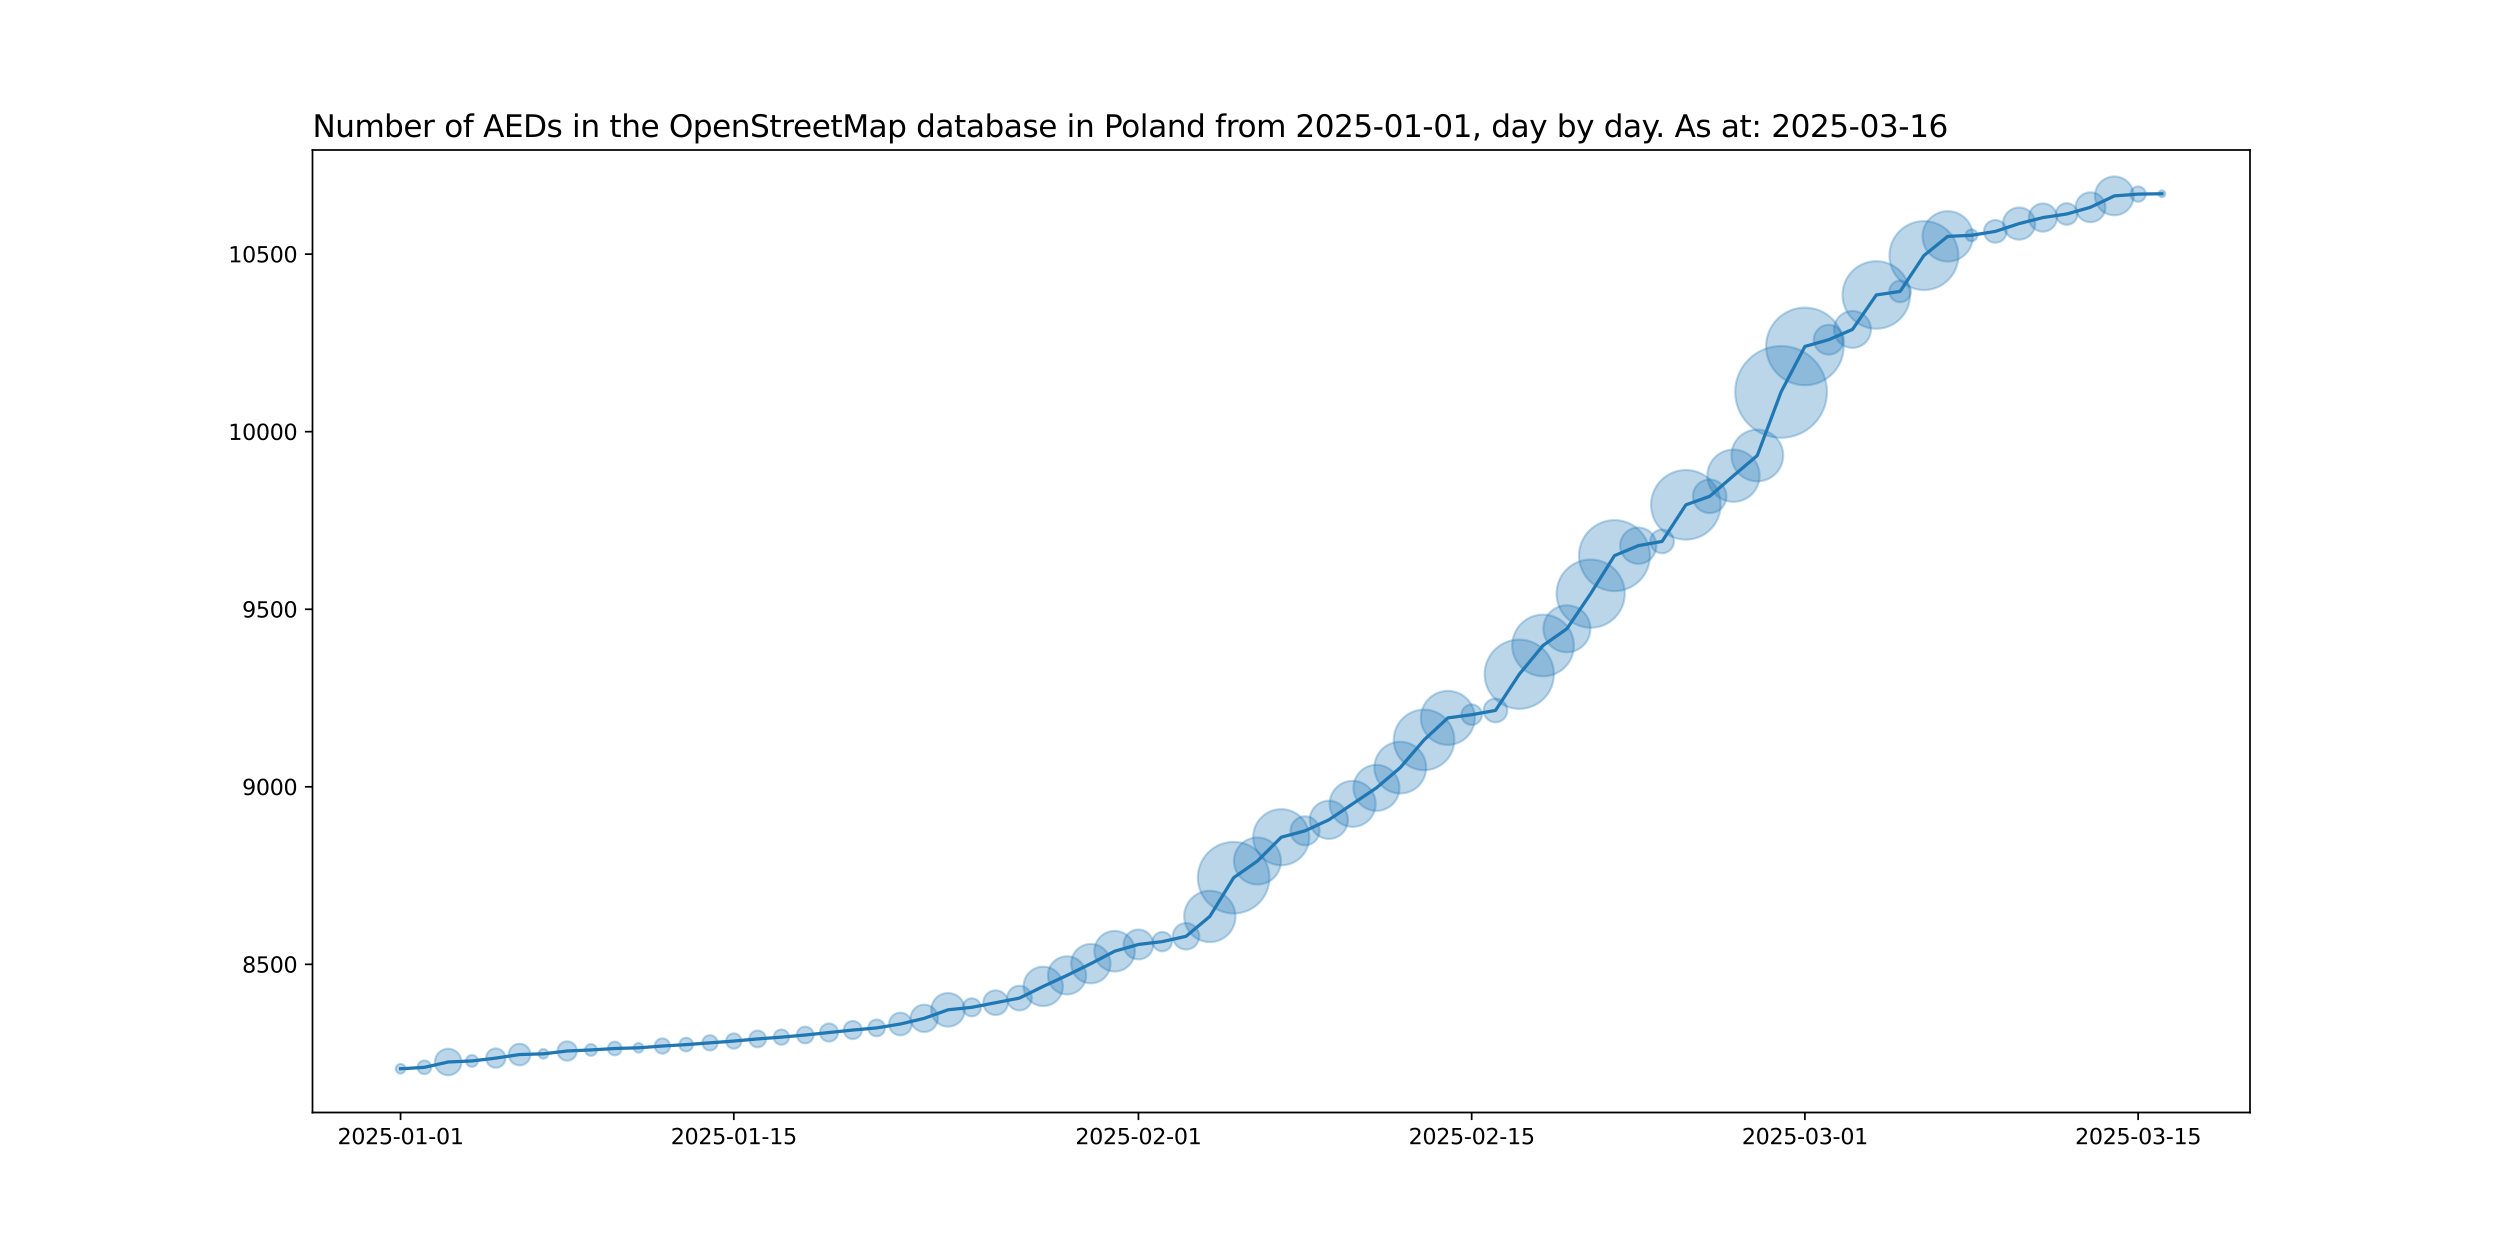 <?xml version="1.0" encoding="utf-8" standalone="no"?>
<!DOCTYPE svg PUBLIC "-//W3C//DTD SVG 1.1//EN"
  "http://www.w3.org/Graphics/SVG/1.1/DTD/svg11.dtd">
<svg xmlns:xlink="http://www.w3.org/1999/xlink" width="1152pt" height="576pt" viewBox="0 0 1152 576" xmlns="http://www.w3.org/2000/svg" version="1.1">
 <defs>
  <style type="text/css">*{stroke-linejoin: round; stroke-linecap: butt}</style>
 </defs>
 <g id="figure_1">
  <g id="patch_1">
   <path d="M 0 576 
L 1152 576 
L 1152 0 
L 0 0 
z
" style="fill: #ffffff"/>
  </g>
  <g id="axes_1">
   <g id="patch_2">
    <path d="M 144 512.64 
L 1036.8 512.64 
L 1036.8 69.12 
L 144 69.12 
z
" style="fill: #ffffff"/>
   </g>
   <g id="PathCollection_1">
    <path d="M 184.582 494.716 
C 185.175 494.716 185.744 494.48 186.163 494.061 
C 186.582 493.642 186.818 493.073 186.818 492.48 
C 186.818 491.887 186.582 491.318 186.163 490.899 
C 185.744 490.48 185.175 490.244 184.582 490.244 
C 183.989 490.244 183.42 490.48 183.001 490.899 
C 182.581 491.318 182.346 491.887 182.346 492.48 
C 182.346 493.073 182.581 493.642 183.001 494.061 
C 183.42 494.48 183.989 494.716 184.582 494.716 
z
" clip-path="url(#p8e3ebaa96f)" style="fill: #1f77b4; fill-opacity: 0.3; stroke: #1f77b4; stroke-opacity: 0.3"/>
    <path d="M 195.55 494.988 
C 196.389 494.988 197.193 494.655 197.786 494.062 
C 198.379 493.469 198.712 492.664 198.712 491.825 
C 198.712 490.987 198.379 490.182 197.786 489.589 
C 197.193 488.996 196.389 488.663 195.55 488.663 
C 194.711 488.663 193.907 488.996 193.314 489.589 
C 192.721 490.182 192.388 490.987 192.388 491.825 
C 192.388 492.664 192.721 493.469 193.314 494.062 
C 193.907 494.655 194.711 494.988 195.55 494.988 
z
" clip-path="url(#p8e3ebaa96f)" style="fill: #1f77b4; fill-opacity: 0.3; stroke: #1f77b4; stroke-opacity: 0.3"/>
    <path d="M 206.518 495.495 
C 208.142 495.495 209.7 494.849 210.848 493.701 
C 211.996 492.553 212.642 490.995 212.642 489.371 
C 212.642 487.747 211.996 486.189 210.848 485.041 
C 209.7 483.892 208.142 483.247 206.518 483.247 
C 204.894 483.247 203.336 483.892 202.188 485.041 
C 201.039 486.189 200.394 487.747 200.394 489.371 
C 200.394 490.995 201.039 492.553 202.188 493.701 
C 203.336 494.849 204.894 495.495 206.518 495.495 
z
" clip-path="url(#p8e3ebaa96f)" style="fill: #1f77b4; fill-opacity: 0.3; stroke: #1f77b4; stroke-opacity: 0.3"/>
    <path d="M 217.486 491.619 
C 218.212 491.619 218.909 491.33 219.422 490.816 
C 219.936 490.303 220.225 489.606 220.225 488.88 
C 220.225 488.154 219.936 487.457 219.422 486.944 
C 218.909 486.43 218.212 486.141 217.486 486.141 
C 216.76 486.141 216.063 486.43 215.55 486.944 
C 215.036 487.457 214.747 488.154 214.747 488.88 
C 214.747 489.606 215.036 490.303 215.55 490.816 
C 216.063 491.33 216.76 491.619 217.486 491.619 
z
" clip-path="url(#p8e3ebaa96f)" style="fill: #1f77b4; fill-opacity: 0.3; stroke: #1f77b4; stroke-opacity: 0.3"/>
    <path d="M 228.454 492.043 
C 229.64 492.043 230.778 491.572 231.616 490.733 
C 232.455 489.895 232.926 488.757 232.926 487.571 
C 232.926 486.385 232.455 485.247 231.616 484.409 
C 230.778 483.57 229.64 483.099 228.454 483.099 
C 227.268 483.099 226.13 483.57 225.292 484.409 
C 224.453 485.247 223.982 486.385 223.982 487.571 
C 223.982 488.757 224.453 489.895 225.292 490.733 
C 226.13 491.572 227.268 492.043 228.454 492.043 
z
" clip-path="url(#p8e3ebaa96f)" style="fill: #1f77b4; fill-opacity: 0.3; stroke: #1f77b4; stroke-opacity: 0.3"/>
    <path d="M 239.422 490.935 
C 240.748 490.935 242.02 490.408 242.958 489.47 
C 243.895 488.532 244.422 487.261 244.422 485.935 
C 244.422 484.609 243.895 483.337 242.958 482.399 
C 242.02 481.461 240.748 480.935 239.422 480.935 
C 238.096 480.935 236.824 481.461 235.887 482.399 
C 234.949 483.337 234.422 484.609 234.422 485.935 
C 234.422 487.261 234.949 488.532 235.887 489.47 
C 236.824 490.408 238.096 490.935 239.422 490.935 
z
" clip-path="url(#p8e3ebaa96f)" style="fill: #1f77b4; fill-opacity: 0.3; stroke: #1f77b4; stroke-opacity: 0.3"/>
    <path d="M 250.39 487.843 
C 250.983 487.843 251.552 487.608 251.971 487.188 
C 252.391 486.769 252.626 486.2 252.626 485.607 
C 252.626 485.014 252.391 484.445 251.971 484.026 
C 251.552 483.607 250.983 483.371 250.39 483.371 
C 249.797 483.371 249.228 483.607 248.809 484.026 
C 248.39 484.445 248.154 485.014 248.154 485.607 
C 248.154 486.2 248.39 486.769 248.809 487.188 
C 249.228 487.608 249.797 487.843 250.39 487.843 
z
" clip-path="url(#p8e3ebaa96f)" style="fill: #1f77b4; fill-opacity: 0.3; stroke: #1f77b4; stroke-opacity: 0.3"/>
    <path d="M 261.358 488.77 
C 262.544 488.77 263.682 488.299 264.521 487.46 
C 265.359 486.622 265.83 485.484 265.83 484.298 
C 265.83 483.112 265.359 481.975 264.521 481.136 
C 263.682 480.297 262.544 479.826 261.358 479.826 
C 260.172 479.826 259.035 480.297 258.196 481.136 
C 257.357 481.975 256.886 483.112 256.886 484.298 
C 256.886 485.484 257.357 486.622 258.196 487.46 
C 259.035 488.299 260.172 488.77 261.358 488.77 
z
" clip-path="url(#p8e3ebaa96f)" style="fill: #1f77b4; fill-opacity: 0.3; stroke: #1f77b4; stroke-opacity: 0.3"/>
    <path d="M 272.326 486.546 
C 273.053 486.546 273.749 486.257 274.263 485.744 
C 274.776 485.23 275.065 484.534 275.065 483.807 
C 275.065 483.081 274.776 482.384 274.263 481.871 
C 273.749 481.357 273.053 481.069 272.326 481.069 
C 271.6 481.069 270.903 481.357 270.39 481.871 
C 269.876 482.384 269.588 483.081 269.588 483.807 
C 269.588 484.534 269.876 485.23 270.39 485.744 
C 270.903 486.257 271.6 486.546 272.326 486.546 
z
" clip-path="url(#p8e3ebaa96f)" style="fill: #1f77b4; fill-opacity: 0.3; stroke: #1f77b4; stroke-opacity: 0.3"/>
    <path d="M 283.294 486.315 
C 284.133 486.315 284.937 485.982 285.53 485.389 
C 286.123 484.796 286.457 483.991 286.457 483.153 
C 286.457 482.314 286.123 481.51 285.53 480.917 
C 284.937 480.324 284.133 479.99 283.294 479.99 
C 282.456 479.99 281.651 480.324 281.058 480.917 
C 280.465 481.51 280.132 482.314 280.132 483.153 
C 280.132 483.991 280.465 484.796 281.058 485.389 
C 281.651 485.982 282.456 486.315 283.294 486.315 
z
" clip-path="url(#p8e3ebaa96f)" style="fill: #1f77b4; fill-opacity: 0.3; stroke: #1f77b4; stroke-opacity: 0.3"/>
    <path d="M 294.262 485.062 
C 294.855 485.062 295.424 484.826 295.844 484.407 
C 296.263 483.987 296.498 483.418 296.498 482.825 
C 296.498 482.232 296.263 481.664 295.844 481.244 
C 295.424 480.825 294.855 480.589 294.262 480.589 
C 293.669 480.589 293.101 480.825 292.681 481.244 
C 292.262 481.664 292.026 482.232 292.026 482.825 
C 292.026 483.418 292.262 483.987 292.681 484.407 
C 293.101 484.826 293.669 485.062 294.262 485.062 
z
" clip-path="url(#p8e3ebaa96f)" style="fill: #1f77b4; fill-opacity: 0.3; stroke: #1f77b4; stroke-opacity: 0.3"/>
    <path d="M 305.23 485.543 
C 306.168 485.543 307.067 485.17 307.73 484.507 
C 308.393 483.844 308.766 482.945 308.766 482.007 
C 308.766 481.07 308.393 480.17 307.73 479.507 
C 307.067 478.844 306.168 478.472 305.23 478.472 
C 304.293 478.472 303.393 478.844 302.73 479.507 
C 302.067 480.17 301.695 481.07 301.695 482.007 
C 301.695 482.945 302.067 483.844 302.73 484.507 
C 303.393 485.17 304.293 485.543 305.23 485.543 
z
" clip-path="url(#p8e3ebaa96f)" style="fill: #1f77b4; fill-opacity: 0.3; stroke: #1f77b4; stroke-opacity: 0.3"/>
    <path d="M 316.199 484.515 
C 317.037 484.515 317.842 484.182 318.435 483.589 
C 319.028 482.996 319.361 482.191 319.361 481.353 
C 319.361 480.514 319.028 479.71 318.435 479.117 
C 317.842 478.524 317.037 478.19 316.199 478.19 
C 315.36 478.19 314.555 478.524 313.962 479.117 
C 313.369 479.71 313.036 480.514 313.036 481.353 
C 313.036 482.191 313.369 482.996 313.962 483.589 
C 314.555 484.182 315.36 484.515 316.199 484.515 
z
" clip-path="url(#p8e3ebaa96f)" style="fill: #1f77b4; fill-opacity: 0.3; stroke: #1f77b4; stroke-opacity: 0.3"/>
    <path d="M 327.167 484.07 
C 328.104 484.07 329.004 483.698 329.667 483.035 
C 330.33 482.372 330.702 481.472 330.702 480.535 
C 330.702 479.597 330.33 478.698 329.667 478.035 
C 329.004 477.372 328.104 476.999 327.167 476.999 
C 326.229 476.999 325.33 477.372 324.667 478.035 
C 324.004 478.698 323.631 479.597 323.631 480.535 
C 323.631 481.472 324.004 482.372 324.667 483.035 
C 325.33 483.698 326.229 484.07 327.167 484.07 
z
" clip-path="url(#p8e3ebaa96f)" style="fill: #1f77b4; fill-opacity: 0.3; stroke: #1f77b4; stroke-opacity: 0.3"/>
    <path d="M 338.135 483.252 
C 339.072 483.252 339.972 482.879 340.635 482.216 
C 341.298 481.553 341.67 480.654 341.67 479.716 
C 341.67 478.779 341.298 477.879 340.635 477.216 
C 339.972 476.553 339.072 476.181 338.135 476.181 
C 337.197 476.181 336.298 476.553 335.635 477.216 
C 334.972 477.879 334.599 478.779 334.599 479.716 
C 334.599 480.654 334.972 481.553 335.635 482.216 
C 336.298 482.879 337.197 483.252 338.135 483.252 
z
" clip-path="url(#p8e3ebaa96f)" style="fill: #1f77b4; fill-opacity: 0.3; stroke: #1f77b4; stroke-opacity: 0.3"/>
    <path d="M 349.103 482.608 
C 350.13 482.608 351.115 482.199 351.841 481.473 
C 352.568 480.747 352.976 479.762 352.976 478.735 
C 352.976 477.707 352.568 476.722 351.841 475.996 
C 351.115 475.27 350.13 474.862 349.103 474.862 
C 348.076 474.862 347.09 475.27 346.364 475.996 
C 345.638 476.722 345.23 477.707 345.23 478.735 
C 345.23 479.762 345.638 480.747 346.364 481.473 
C 347.09 482.199 348.076 482.608 349.103 482.608 
z
" clip-path="url(#p8e3ebaa96f)" style="fill: #1f77b4; fill-opacity: 0.3; stroke: #1f77b4; stroke-opacity: 0.3"/>
    <path d="M 360.071 481.452 
C 361.008 481.452 361.908 481.079 362.571 480.416 
C 363.234 479.753 363.606 478.854 363.606 477.916 
C 363.606 476.979 363.234 476.079 362.571 475.416 
C 361.908 474.753 361.008 474.381 360.071 474.381 
C 359.133 474.381 358.234 474.753 357.571 475.416 
C 356.908 476.079 356.535 476.979 356.535 477.916 
C 356.535 478.854 356.908 479.753 357.571 480.416 
C 358.234 481.079 359.133 481.452 360.071 481.452 
z
" clip-path="url(#p8e3ebaa96f)" style="fill: #1f77b4; fill-opacity: 0.3; stroke: #1f77b4; stroke-opacity: 0.3"/>
    <path d="M 371.039 480.808 
C 372.066 480.808 373.051 480.399 373.777 479.673 
C 374.504 478.947 374.912 477.962 374.912 476.935 
C 374.912 475.907 374.504 474.922 373.777 474.196 
C 373.051 473.47 372.066 473.062 371.039 473.062 
C 370.012 473.062 369.026 473.47 368.3 474.196 
C 367.574 474.922 367.166 475.907 367.166 476.935 
C 367.166 477.962 367.574 478.947 368.3 479.673 
C 369.026 480.399 370.012 480.808 371.039 480.808 
z
" clip-path="url(#p8e3ebaa96f)" style="fill: #1f77b4; fill-opacity: 0.3; stroke: #1f77b4; stroke-opacity: 0.3"/>
    <path d="M 382.007 479.972 
C 383.116 479.972 384.18 479.532 384.965 478.747 
C 385.749 477.963 386.19 476.899 386.19 475.789 
C 386.19 474.68 385.749 473.616 384.965 472.831 
C 384.18 472.047 383.116 471.606 382.007 471.606 
C 380.897 471.606 379.833 472.047 379.049 472.831 
C 378.264 473.616 377.824 474.68 377.824 475.789 
C 377.824 476.899 378.264 477.963 379.049 478.747 
C 379.833 479.532 380.897 479.972 382.007 479.972 
z
" clip-path="url(#p8e3ebaa96f)" style="fill: #1f77b4; fill-opacity: 0.3; stroke: #1f77b4; stroke-opacity: 0.3"/>
    <path d="M 392.975 478.827 
C 394.084 478.827 395.148 478.386 395.933 477.602 
C 396.717 476.817 397.158 475.753 397.158 474.644 
C 397.158 473.534 396.717 472.47 395.933 471.686 
C 395.148 470.901 394.084 470.46 392.975 470.46 
C 391.866 470.46 390.801 470.901 390.017 471.686 
C 389.232 472.47 388.792 473.534 388.792 474.644 
C 388.792 475.753 389.232 476.817 390.017 477.602 
C 390.801 478.386 391.866 478.827 392.975 478.827 
z
" clip-path="url(#p8e3ebaa96f)" style="fill: #1f77b4; fill-opacity: 0.3; stroke: #1f77b4; stroke-opacity: 0.3"/>
    <path d="M 403.943 477.535 
C 404.97 477.535 405.955 477.127 406.682 476.4 
C 407.408 475.674 407.816 474.689 407.816 473.662 
C 407.816 472.635 407.408 471.649 406.682 470.923 
C 405.955 470.197 404.97 469.789 403.943 469.789 
C 402.916 469.789 401.931 470.197 401.204 470.923 
C 400.478 471.649 400.07 472.635 400.07 473.662 
C 400.07 474.689 400.478 475.674 401.204 476.4 
C 401.931 477.127 402.916 477.535 403.943 477.535 
z
" clip-path="url(#p8e3ebaa96f)" style="fill: #1f77b4; fill-opacity: 0.3; stroke: #1f77b4; stroke-opacity: 0.3"/>
    <path d="M 414.911 477.106 
C 416.302 477.106 417.636 476.553 418.619 475.57 
C 419.603 474.587 420.155 473.253 420.155 471.862 
C 420.155 470.471 419.603 469.137 418.619 468.154 
C 417.636 467.17 416.302 466.618 414.911 466.618 
C 413.52 466.618 412.186 467.17 411.203 468.154 
C 410.22 469.137 409.667 470.471 409.667 471.862 
C 409.667 473.253 410.22 474.587 411.203 475.57 
C 412.186 476.553 413.52 477.106 414.911 477.106 
z
" clip-path="url(#p8e3ebaa96f)" style="fill: #1f77b4; fill-opacity: 0.3; stroke: #1f77b4; stroke-opacity: 0.3"/>
    <path d="M 425.879 475.568 
C 427.556 475.568 429.165 474.902 430.351 473.716 
C 431.537 472.53 432.204 470.921 432.204 469.244 
C 432.204 467.566 431.537 465.958 430.351 464.772 
C 429.165 463.585 427.556 462.919 425.879 462.919 
C 424.202 462.919 422.593 463.585 421.407 464.772 
C 420.221 465.958 419.555 467.566 419.555 469.244 
C 419.555 470.921 420.221 472.53 421.407 473.716 
C 422.593 474.902 424.202 475.568 425.879 475.568 
z
" clip-path="url(#p8e3ebaa96f)" style="fill: #1f77b4; fill-opacity: 0.3; stroke: #1f77b4; stroke-opacity: 0.3"/>
    <path d="M 436.847 473.062 
C 438.901 473.062 440.872 472.246 442.324 470.794 
C 443.777 469.341 444.593 467.371 444.593 465.316 
C 444.593 463.262 443.777 461.292 442.324 459.839 
C 440.872 458.387 438.901 457.57 436.847 457.57 
C 434.793 457.57 432.823 458.387 431.37 459.839 
C 429.917 461.292 429.101 463.262 429.101 465.316 
C 429.101 467.371 429.917 469.341 431.37 470.794 
C 432.823 472.246 434.793 473.062 436.847 473.062 
z
" clip-path="url(#p8e3ebaa96f)" style="fill: #1f77b4; fill-opacity: 0.3; stroke: #1f77b4; stroke-opacity: 0.3"/>
    <path d="M 447.815 468.354 
C 448.925 468.354 449.989 467.913 450.773 467.129 
C 451.558 466.344 451.999 465.28 451.999 464.171 
C 451.999 463.061 451.558 461.997 450.773 461.213 
C 449.989 460.428 448.925 459.988 447.815 459.988 
C 446.706 459.988 445.642 460.428 444.857 461.213 
C 444.073 461.997 443.632 463.061 443.632 464.171 
C 443.632 465.28 444.073 466.344 444.857 467.129 
C 445.642 467.913 446.706 468.354 447.815 468.354 
z
" clip-path="url(#p8e3ebaa96f)" style="fill: #1f77b4; fill-opacity: 0.3; stroke: #1f77b4; stroke-opacity: 0.3"/>
    <path d="M 458.783 467.745 
C 460.295 467.745 461.745 467.144 462.814 466.075 
C 463.883 465.006 464.484 463.556 464.484 462.044 
C 464.484 460.532 463.883 459.082 462.814 458.013 
C 461.745 456.943 460.295 456.343 458.783 456.343 
C 457.271 456.343 455.821 456.943 454.752 458.013 
C 453.683 459.082 453.082 460.532 453.082 462.044 
C 453.082 463.556 453.683 465.006 454.752 466.075 
C 455.821 467.144 457.271 467.745 458.783 467.745 
z
" clip-path="url(#p8e3ebaa96f)" style="fill: #1f77b4; fill-opacity: 0.3; stroke: #1f77b4; stroke-opacity: 0.3"/>
    <path d="M 469.751 465.617 
C 471.263 465.617 472.713 465.017 473.782 463.947 
C 474.852 462.878 475.452 461.428 475.452 459.916 
C 475.452 458.404 474.852 456.954 473.782 455.885 
C 472.713 454.816 471.263 454.215 469.751 454.215 
C 468.239 454.215 466.789 454.816 465.72 455.885 
C 464.651 456.954 464.05 458.404 464.05 459.916 
C 464.05 461.428 464.651 462.878 465.72 463.947 
C 466.789 465.017 468.239 465.617 469.751 465.617 
z
" clip-path="url(#p8e3ebaa96f)" style="fill: #1f77b4; fill-opacity: 0.3; stroke: #1f77b4; stroke-opacity: 0.3"/>
    <path d="M 480.719 463.599 
C 483.128 463.599 485.439 462.642 487.142 460.939 
C 488.845 459.236 489.802 456.925 489.802 454.516 
C 489.802 452.108 488.845 449.797 487.142 448.094 
C 485.439 446.39 483.128 445.433 480.719 445.433 
C 478.311 445.433 476 446.39 474.297 448.094 
C 472.593 449.797 471.636 452.108 471.636 454.516 
C 471.636 456.925 472.593 459.236 474.297 460.939 
C 476 462.642 478.311 463.599 480.719 463.599 
z
" clip-path="url(#p8e3ebaa96f)" style="fill: #1f77b4; fill-opacity: 0.3; stroke: #1f77b4; stroke-opacity: 0.3"/>
    <path d="M 491.687 458.247 
C 494.022 458.247 496.262 457.319 497.912 455.669 
C 499.563 454.018 500.491 451.778 500.491 449.444 
C 500.491 447.109 499.563 444.87 497.912 443.219 
C 496.262 441.568 494.022 440.64 491.687 440.64 
C 489.353 440.64 487.113 441.568 485.463 443.219 
C 483.812 444.87 482.884 447.109 482.884 449.444 
C 482.884 451.778 483.812 454.018 485.463 455.669 
C 487.113 457.319 489.353 458.247 491.687 458.247 
z
" clip-path="url(#p8e3ebaa96f)" style="fill: #1f77b4; fill-opacity: 0.3; stroke: #1f77b4; stroke-opacity: 0.3"/>
    <path d="M 502.656 453.127 
C 505.064 453.127 507.375 452.17 509.078 450.466 
C 510.781 448.763 511.738 446.452 511.738 444.044 
C 511.738 441.635 510.781 439.324 509.078 437.621 
C 507.375 435.918 505.064 434.961 502.656 434.961 
C 500.247 434.961 497.936 435.918 496.233 437.621 
C 494.53 439.324 493.573 441.635 493.573 444.044 
C 493.573 446.452 494.53 448.763 496.233 450.466 
C 497.936 452.17 500.247 453.127 502.656 453.127 
z
" clip-path="url(#p8e3ebaa96f)" style="fill: #1f77b4; fill-opacity: 0.3; stroke: #1f77b4; stroke-opacity: 0.3"/>
    <path d="M 513.624 447.671 
C 516.104 447.671 518.484 446.685 520.238 444.931 
C 521.992 443.177 522.978 440.797 522.978 438.316 
C 522.978 435.836 521.992 433.456 520.238 431.702 
C 518.484 429.948 516.104 428.962 513.624 428.962 
C 511.143 428.962 508.763 429.948 507.009 431.702 
C 505.255 433.456 504.269 435.836 504.269 438.316 
C 504.269 440.797 505.255 443.177 507.009 444.931 
C 508.763 446.685 511.143 447.671 513.624 447.671 
z
" clip-path="url(#p8e3ebaa96f)" style="fill: #1f77b4; fill-opacity: 0.3; stroke: #1f77b4; stroke-opacity: 0.3"/>
    <path d="M 524.592 442.099 
C 526.419 442.099 528.173 441.373 529.465 440.081 
C 530.757 438.788 531.484 437.035 531.484 435.207 
C 531.484 433.379 530.757 431.626 529.465 430.334 
C 528.173 429.041 526.419 428.315 524.592 428.315 
C 522.764 428.315 521.011 429.041 519.718 430.334 
C 518.426 431.626 517.7 433.379 517.7 435.207 
C 517.7 437.035 518.426 438.788 519.718 440.081 
C 521.011 441.373 522.764 442.099 524.592 442.099 
z
" clip-path="url(#p8e3ebaa96f)" style="fill: #1f77b4; fill-opacity: 0.3; stroke: #1f77b4; stroke-opacity: 0.3"/>
    <path d="M 535.56 438.37 
C 536.746 438.37 537.883 437.899 538.722 437.06 
C 539.561 436.222 540.032 435.084 540.032 433.898 
C 540.032 432.712 539.561 431.575 538.722 430.736 
C 537.883 429.897 536.746 429.426 535.56 429.426 
C 534.374 429.426 533.236 429.897 532.397 430.736 
C 531.559 431.575 531.088 432.712 531.088 433.898 
C 531.088 435.084 531.559 436.222 532.397 437.06 
C 533.236 437.899 534.374 438.37 535.56 438.37 
z
" clip-path="url(#p8e3ebaa96f)" style="fill: #1f77b4; fill-opacity: 0.3; stroke: #1f77b4; stroke-opacity: 0.3"/>
    <path d="M 546.528 437.567 
C 548.152 437.567 549.71 436.922 550.858 435.774 
C 552.006 434.625 552.651 433.068 552.651 431.444 
C 552.651 429.82 552.006 428.262 550.858 427.114 
C 549.71 425.965 548.152 425.32 546.528 425.32 
C 544.904 425.32 543.346 425.965 542.198 427.114 
C 541.049 428.262 540.404 429.82 540.404 431.444 
C 540.404 433.068 541.049 434.625 542.198 435.774 
C 543.346 436.922 544.904 437.567 546.528 437.567 
z
" clip-path="url(#p8e3ebaa96f)" style="fill: #1f77b4; fill-opacity: 0.3; stroke: #1f77b4; stroke-opacity: 0.3"/>
    <path d="M 557.496 434.112 
C 560.634 434.112 563.644 432.865 565.862 430.647 
C 568.081 428.428 569.328 425.418 569.328 422.28 
C 569.328 419.142 568.081 416.132 565.862 413.913 
C 563.644 411.695 560.634 410.448 557.496 410.448 
C 554.358 410.448 551.348 411.695 549.129 413.913 
C 546.91 416.132 545.664 419.142 545.664 422.28 
C 545.664 425.418 546.91 428.428 549.129 430.647 
C 551.348 432.865 554.358 434.112 557.496 434.112 
z
" clip-path="url(#p8e3ebaa96f)" style="fill: #1f77b4; fill-opacity: 0.3; stroke: #1f77b4; stroke-opacity: 0.3"/>
    <path d="M 568.464 420.951 
C 572.842 420.951 577.041 419.212 580.136 416.116 
C 583.232 413.021 584.971 408.821 584.971 404.444 
C 584.971 400.066 583.232 395.867 580.136 392.771 
C 577.041 389.675 572.842 387.936 568.464 387.936 
C 564.086 387.936 559.887 389.675 556.791 392.771 
C 553.696 395.867 551.956 400.066 551.956 404.444 
C 551.956 408.821 553.696 413.021 556.791 416.116 
C 559.887 419.212 564.086 420.951 568.464 420.951 
z
" clip-path="url(#p8e3ebaa96f)" style="fill: #1f77b4; fill-opacity: 0.3; stroke: #1f77b4; stroke-opacity: 0.3"/>
    <path d="M 579.432 407.592 
C 582.307 407.592 585.064 406.45 587.097 404.418 
C 589.13 402.385 590.272 399.627 590.272 396.753 
C 590.272 393.878 589.13 391.121 587.097 389.088 
C 585.064 387.055 582.307 385.913 579.432 385.913 
C 576.557 385.913 573.8 387.055 571.767 389.088 
C 569.734 391.121 568.592 393.878 568.592 396.753 
C 568.592 399.627 569.734 402.385 571.767 404.418 
C 573.8 406.45 576.557 407.592 579.432 407.592 
z
" clip-path="url(#p8e3ebaa96f)" style="fill: #1f77b4; fill-opacity: 0.3; stroke: #1f77b4; stroke-opacity: 0.3"/>
    <path d="M 590.4 398.731 
C 593.832 398.731 597.124 397.368 599.552 394.941 
C 601.979 392.514 603.342 389.221 603.342 385.789 
C 603.342 382.357 601.979 379.065 599.552 376.638 
C 597.124 374.211 593.832 372.847 590.4 372.847 
C 586.968 372.847 583.676 374.211 581.248 376.638 
C 578.821 379.065 577.458 382.357 577.458 385.789 
C 577.458 389.221 578.821 392.514 581.248 394.941 
C 583.676 397.368 586.968 398.731 590.4 398.731 
z
" clip-path="url(#p8e3ebaa96f)" style="fill: #1f77b4; fill-opacity: 0.3; stroke: #1f77b4; stroke-opacity: 0.3"/>
    <path d="M 601.368 389.552 
C 603.147 389.552 604.854 388.845 606.111 387.587 
C 607.369 386.329 608.076 384.623 608.076 382.844 
C 608.076 381.065 607.369 379.358 606.111 378.1 
C 604.854 376.842 603.147 376.135 601.368 376.135 
C 599.589 376.135 597.883 376.842 596.625 378.1 
C 595.367 379.358 594.66 381.065 594.66 382.844 
C 594.66 384.623 595.367 386.329 596.625 387.587 
C 597.883 388.845 599.589 389.552 601.368 389.552 
z
" clip-path="url(#p8e3ebaa96f)" style="fill: #1f77b4; fill-opacity: 0.3; stroke: #1f77b4; stroke-opacity: 0.3"/>
    <path d="M 612.336 386.574 
C 614.671 386.574 616.91 385.647 618.561 383.996 
C 620.212 382.345 621.14 380.106 621.14 377.771 
C 621.14 375.436 620.212 373.197 618.561 371.546 
C 616.91 369.895 614.671 368.968 612.336 368.968 
C 610.001 368.968 607.762 369.895 606.111 371.546 
C 604.46 373.197 603.533 375.436 603.533 377.771 
C 603.533 380.106 604.46 382.345 606.111 383.996 
C 607.762 385.647 610.001 386.574 612.336 386.574 
z
" clip-path="url(#p8e3ebaa96f)" style="fill: #1f77b4; fill-opacity: 0.3; stroke: #1f77b4; stroke-opacity: 0.3"/>
    <path d="M 623.304 381.014 
C 626.117 381.014 628.815 379.896 630.804 377.907 
C 632.793 375.918 633.911 373.22 633.911 370.407 
C 633.911 367.594 632.793 364.896 630.804 362.907 
C 628.815 360.918 626.117 359.801 623.304 359.801 
C 620.491 359.801 617.793 360.918 615.804 362.907 
C 613.815 364.896 612.698 367.594 612.698 370.407 
C 612.698 373.22 613.815 375.918 615.804 377.907 
C 617.793 379.896 620.491 381.014 623.304 381.014 
z
" clip-path="url(#p8e3ebaa96f)" style="fill: #1f77b4; fill-opacity: 0.3; stroke: #1f77b4; stroke-opacity: 0.3"/>
    <path d="M 634.272 373.65 
C 637.085 373.65 639.783 372.533 641.772 370.544 
C 643.761 368.555 644.879 365.857 644.879 363.044 
C 644.879 360.231 643.761 357.533 641.772 355.544 
C 639.783 353.555 637.085 352.437 634.272 352.437 
C 631.459 352.437 628.761 353.555 626.772 355.544 
C 624.783 357.533 623.666 360.231 623.666 363.044 
C 623.666 365.857 624.783 368.555 626.772 370.544 
C 628.761 372.533 631.459 373.65 634.272 373.65 
z
" clip-path="url(#p8e3ebaa96f)" style="fill: #1f77b4; fill-opacity: 0.3; stroke: #1f77b4; stroke-opacity: 0.3"/>
    <path d="M 645.24 365.654 
C 648.406 365.654 651.443 364.396 653.681 362.157 
C 655.92 359.919 657.178 356.882 657.178 353.716 
C 657.178 350.551 655.92 347.514 653.681 345.275 
C 651.443 343.037 648.406 341.779 645.24 341.779 
C 642.074 341.779 639.038 343.037 636.799 345.275 
C 634.561 347.514 633.303 350.551 633.303 353.716 
C 633.303 356.882 634.561 359.919 636.799 362.157 
C 639.038 364.396 642.074 365.654 645.24 365.654 
z
" clip-path="url(#p8e3ebaa96f)" style="fill: #1f77b4; fill-opacity: 0.3; stroke: #1f77b4; stroke-opacity: 0.3"/>
    <path d="M 656.208 354.917 
C 659.912 354.917 663.464 353.446 666.083 350.827 
C 668.701 348.208 670.173 344.656 670.173 340.953 
C 670.173 337.249 668.701 333.697 666.083 331.079 
C 663.464 328.46 659.912 326.988 656.208 326.988 
C 652.505 326.988 648.953 328.46 646.334 331.079 
C 643.715 333.697 642.244 337.249 642.244 340.953 
C 642.244 344.656 643.715 348.208 646.334 350.827 
C 648.953 353.446 652.505 354.917 656.208 354.917 
z
" clip-path="url(#p8e3ebaa96f)" style="fill: #1f77b4; fill-opacity: 0.3; stroke: #1f77b4; stroke-opacity: 0.3"/>
    <path d="M 667.176 343.257 
C 670.478 343.257 673.645 341.945 675.98 339.611 
C 678.315 337.276 679.626 334.109 679.626 330.807 
C 679.626 327.506 678.315 324.339 675.98 322.004 
C 673.645 319.669 670.478 318.357 667.176 318.357 
C 663.875 318.357 660.708 319.669 658.373 322.004 
C 656.038 324.339 654.727 327.506 654.727 330.807 
C 654.727 334.109 656.038 337.276 658.373 339.611 
C 660.708 341.945 663.875 343.257 667.176 343.257 
z
" clip-path="url(#p8e3ebaa96f)" style="fill: #1f77b4; fill-opacity: 0.3; stroke: #1f77b4; stroke-opacity: 0.3"/>
    <path d="M 678.144 334.078 
C 679.402 334.078 680.609 333.578 681.499 332.689 
C 682.388 331.799 682.888 330.593 682.888 329.335 
C 682.888 328.077 682.388 326.87 681.499 325.98 
C 680.609 325.091 679.402 324.591 678.144 324.591 
C 676.887 324.591 675.68 325.091 674.79 325.98 
C 673.901 326.87 673.401 328.077 673.401 329.335 
C 673.401 330.593 673.901 331.799 674.79 332.689 
C 675.68 333.578 676.887 334.078 678.144 334.078 
z
" clip-path="url(#p8e3ebaa96f)" style="fill: #1f77b4; fill-opacity: 0.3; stroke: #1f77b4; stroke-opacity: 0.3"/>
    <path d="M 689.113 332.848 
C 690.565 332.848 691.958 332.271 692.986 331.244 
C 694.013 330.217 694.59 328.823 694.59 327.371 
C 694.59 325.918 694.013 324.525 692.986 323.498 
C 691.958 322.471 690.565 321.894 689.113 321.894 
C 687.66 321.894 686.267 322.471 685.24 323.498 
C 684.212 324.525 683.635 325.918 683.635 327.371 
C 683.635 328.823 684.212 330.217 685.24 331.244 
C 686.267 332.271 687.66 332.848 689.113 332.848 
z
" clip-path="url(#p8e3ebaa96f)" style="fill: #1f77b4; fill-opacity: 0.3; stroke: #1f77b4; stroke-opacity: 0.3"/>
    <path d="M 700.081 326.649 
C 704.316 326.649 708.378 324.966 711.372 321.972 
C 714.367 318.977 716.049 314.915 716.049 310.68 
C 716.049 306.445 714.367 302.383 711.372 299.388 
C 708.378 296.394 704.316 294.711 700.081 294.711 
C 695.846 294.711 691.784 296.394 688.789 299.388 
C 685.794 302.383 684.112 306.445 684.112 310.68 
C 684.112 314.915 685.794 318.977 688.789 321.972 
C 691.784 324.966 695.846 326.649 700.081 326.649 
z
" clip-path="url(#p8e3ebaa96f)" style="fill: #1f77b4; fill-opacity: 0.3; stroke: #1f77b4; stroke-opacity: 0.3"/>
    <path d="M 711.049 311.656 
C 714.823 311.656 718.442 310.156 721.111 307.488 
C 723.78 304.819 725.279 301.199 725.279 297.425 
C 725.279 293.652 723.78 290.032 721.111 287.363 
C 718.442 284.695 714.823 283.195 711.049 283.195 
C 707.275 283.195 703.655 284.695 700.986 287.363 
C 698.318 290.032 696.818 293.652 696.818 297.425 
C 696.818 301.199 698.318 304.819 700.986 307.488 
C 703.655 310.156 707.275 311.656 711.049 311.656 
z
" clip-path="url(#p8e3ebaa96f)" style="fill: #1f77b4; fill-opacity: 0.3; stroke: #1f77b4; stroke-opacity: 0.3"/>
    <path d="M 722.017 300.574 
C 724.891 300.574 727.649 299.432 729.682 297.399 
C 731.714 295.367 732.856 292.609 732.856 289.735 
C 732.856 286.86 731.714 284.102 729.682 282.07 
C 727.649 280.037 724.891 278.895 722.017 278.895 
C 719.142 278.895 716.385 280.037 714.352 282.07 
C 712.319 284.102 711.177 286.86 711.177 289.735 
C 711.177 292.609 712.319 295.367 714.352 297.399 
C 716.385 299.432 719.142 300.574 722.017 300.574 
z
" clip-path="url(#p8e3ebaa96f)" style="fill: #1f77b4; fill-opacity: 0.3; stroke: #1f77b4; stroke-opacity: 0.3"/>
    <path d="M 732.985 289.267 
C 737.157 289.267 741.159 287.609 744.109 284.659 
C 747.059 281.709 748.717 277.707 748.717 273.535 
C 748.717 269.362 747.059 265.36 744.109 262.41 
C 741.159 259.46 737.157 257.802 732.985 257.802 
C 728.813 257.802 724.811 259.46 721.86 262.41 
C 718.91 265.36 717.253 269.362 717.253 273.535 
C 717.253 277.707 718.91 281.709 721.86 284.659 
C 724.811 287.609 728.813 289.267 732.985 289.267 
z
" clip-path="url(#p8e3ebaa96f)" style="fill: #1f77b4; fill-opacity: 0.3; stroke: #1f77b4; stroke-opacity: 0.3"/>
    <path d="M 743.953 272.381 
C 748.29 272.381 752.451 270.658 755.518 267.59 
C 758.585 264.523 760.308 260.363 760.308 256.025 
C 760.308 251.688 758.585 247.528 755.518 244.46 
C 752.451 241.393 748.29 239.67 743.953 239.67 
C 739.615 239.67 735.455 241.393 732.388 244.46 
C 729.321 247.528 727.597 251.688 727.597 256.025 
C 727.597 260.363 729.321 264.523 732.388 267.59 
C 735.455 270.658 739.615 272.381 743.953 272.381 
z
" clip-path="url(#p8e3ebaa96f)" style="fill: #1f77b4; fill-opacity: 0.3; stroke: #1f77b4; stroke-opacity: 0.3"/>
    <path d="M 754.921 259.81 
C 757.14 259.81 759.268 258.929 760.837 257.36 
C 762.406 255.791 763.287 253.662 763.287 251.444 
C 763.287 249.225 762.406 247.097 760.837 245.528 
C 759.268 243.959 757.14 243.077 754.921 243.077 
C 752.702 243.077 750.574 243.959 749.005 245.528 
C 747.436 247.097 746.554 249.225 746.554 251.444 
C 746.554 253.662 747.436 255.791 749.005 257.36 
C 750.574 258.929 752.702 259.81 754.921 259.81 
z
" clip-path="url(#p8e3ebaa96f)" style="fill: #1f77b4; fill-opacity: 0.3; stroke: #1f77b4; stroke-opacity: 0.3"/>
    <path d="M 765.889 254.957 
C 767.342 254.957 768.735 254.38 769.762 253.353 
C 770.789 252.326 771.366 250.933 771.366 249.48 
C 771.366 248.027 770.789 246.634 769.762 245.607 
C 768.735 244.58 767.342 244.003 765.889 244.003 
C 764.436 244.003 763.043 244.58 762.016 245.607 
C 760.989 246.634 760.412 248.027 760.412 249.48 
C 760.412 250.933 760.989 252.326 762.016 253.353 
C 763.043 254.38 764.436 254.957 765.889 254.957 
z
" clip-path="url(#p8e3ebaa96f)" style="fill: #1f77b4; fill-opacity: 0.3; stroke: #1f77b4; stroke-opacity: 0.3"/>
    <path d="M 776.857 248.672 
C 781.113 248.672 785.195 246.981 788.204 243.972 
C 791.213 240.963 792.904 236.881 792.904 232.625 
C 792.904 228.37 791.213 224.288 788.204 221.279 
C 785.195 218.269 781.113 216.579 776.857 216.579 
C 772.601 216.579 768.519 218.269 765.51 221.279 
C 762.501 224.288 760.81 228.37 760.81 232.625 
C 760.81 236.881 762.501 240.963 765.51 243.972 
C 768.519 246.981 772.601 248.672 776.857 248.672 
z
" clip-path="url(#p8e3ebaa96f)" style="fill: #1f77b4; fill-opacity: 0.3; stroke: #1f77b4; stroke-opacity: 0.3"/>
    <path d="M 787.825 236.444 
C 789.879 236.444 791.85 235.628 793.302 234.175 
C 794.755 232.723 795.571 230.752 795.571 228.698 
C 795.571 226.644 794.755 224.674 793.302 223.221 
C 791.85 221.768 789.879 220.952 787.825 220.952 
C 785.771 220.952 783.8 221.768 782.348 223.221 
C 780.895 224.674 780.079 226.644 780.079 228.698 
C 780.079 230.752 780.895 232.723 782.348 234.175 
C 783.8 235.628 785.771 236.444 787.825 236.444 
z
" clip-path="url(#p8e3ebaa96f)" style="fill: #1f77b4; fill-opacity: 0.3; stroke: #1f77b4; stroke-opacity: 0.3"/>
    <path d="M 798.793 231.249 
C 801.987 231.249 805.05 229.98 807.308 227.722 
C 809.566 225.464 810.835 222.401 810.835 219.207 
C 810.835 216.014 809.566 212.951 807.308 210.693 
C 805.05 208.434 801.987 207.166 798.793 207.166 
C 795.6 207.166 792.537 208.434 790.278 210.693 
C 788.02 212.951 786.752 216.014 786.752 219.207 
C 786.752 222.401 788.02 225.464 790.278 227.722 
C 792.537 229.98 795.6 231.249 798.793 231.249 
z
" clip-path="url(#p8e3ebaa96f)" style="fill: #1f77b4; fill-opacity: 0.3; stroke: #1f77b4; stroke-opacity: 0.3"/>
    <path d="M 809.761 221.817 
C 812.927 221.817 815.964 220.56 818.202 218.321 
C 820.441 216.082 821.699 213.046 821.699 209.88 
C 821.699 206.714 820.441 203.678 818.202 201.439 
C 815.964 199.2 812.927 197.943 809.761 197.943 
C 806.595 197.943 803.559 199.2 801.32 201.439 
C 799.082 203.678 797.824 206.714 797.824 209.88 
C 797.824 213.046 799.082 216.082 801.32 218.321 
C 803.559 220.56 806.595 221.817 809.761 221.817 
z
" clip-path="url(#p8e3ebaa96f)" style="fill: #1f77b4; fill-opacity: 0.3; stroke: #1f77b4; stroke-opacity: 0.3"/>
    <path d="M 820.729 201.743 
C 826.339 201.743 831.721 199.514 835.688 195.547 
C 839.654 191.58 841.883 186.199 841.883 180.589 
C 841.883 174.979 839.654 169.598 835.688 165.631 
C 831.721 161.664 826.339 159.435 820.729 159.435 
C 815.119 159.435 809.738 161.664 805.771 165.631 
C 801.804 169.598 799.575 174.979 799.575 180.589 
C 799.575 186.199 801.804 191.58 805.771 195.547 
C 809.738 199.514 815.119 201.743 820.729 201.743 
z
" clip-path="url(#p8e3ebaa96f)" style="fill: #1f77b4; fill-opacity: 0.3; stroke: #1f77b4; stroke-opacity: 0.3"/>
    <path d="M 831.697 177.532 
C 836.441 177.532 840.992 175.647 844.346 172.293 
C 847.701 168.938 849.586 164.388 849.586 159.644 
C 849.586 154.9 847.701 150.349 844.346 146.995 
C 840.992 143.64 836.441 141.755 831.697 141.755 
C 826.953 141.755 822.403 143.64 819.048 146.995 
C 815.694 150.349 813.809 154.9 813.809 159.644 
C 813.809 164.388 815.694 168.938 819.048 172.293 
C 822.403 175.647 826.953 177.532 831.697 177.532 
z
" clip-path="url(#p8e3ebaa96f)" style="fill: #1f77b4; fill-opacity: 0.3; stroke: #1f77b4; stroke-opacity: 0.3"/>
    <path d="M 842.665 163.427 
C 844.493 163.427 846.246 162.7 847.539 161.408 
C 848.831 160.116 849.557 158.362 849.557 156.535 
C 849.557 154.707 848.831 152.954 847.539 151.661 
C 846.246 150.369 844.493 149.643 842.665 149.643 
C 840.838 149.643 839.084 150.369 837.792 151.661 
C 836.5 152.954 835.773 154.707 835.773 156.535 
C 835.773 158.362 836.5 160.116 837.792 161.408 
C 839.084 162.7 840.838 163.427 842.665 163.427 
z
" clip-path="url(#p8e3ebaa96f)" style="fill: #1f77b4; fill-opacity: 0.3; stroke: #1f77b4; stroke-opacity: 0.3"/>
    <path d="M 853.633 160.304 
C 855.892 160.304 858.057 159.407 859.654 157.81 
C 861.251 156.213 862.148 154.047 862.148 151.789 
C 862.148 149.531 861.251 147.365 859.654 145.768 
C 858.057 144.172 855.892 143.274 853.633 143.274 
C 851.375 143.274 849.209 144.172 847.613 145.768 
C 846.016 147.365 845.119 149.531 845.119 151.789 
C 845.119 154.047 846.016 156.213 847.613 157.81 
C 849.209 159.407 851.375 160.304 853.633 160.304 
z
" clip-path="url(#p8e3ebaa96f)" style="fill: #1f77b4; fill-opacity: 0.3; stroke: #1f77b4; stroke-opacity: 0.3"/>
    <path d="M 864.601 151.489 
C 868.731 151.489 872.693 149.848 875.613 146.928 
C 878.533 144.007 880.174 140.046 880.174 135.916 
C 880.174 131.787 878.533 127.825 875.613 124.905 
C 872.693 121.985 868.731 120.344 864.601 120.344 
C 860.472 120.344 856.51 121.985 853.59 124.905 
C 850.67 127.825 849.029 131.787 849.029 135.916 
C 849.029 140.046 850.67 144.007 853.59 146.928 
C 856.51 149.848 860.472 151.489 864.601 151.489 
z
" clip-path="url(#p8e3ebaa96f)" style="fill: #1f77b4; fill-opacity: 0.3; stroke: #1f77b4; stroke-opacity: 0.3"/>
    <path d="M 875.57 139.28 
C 876.896 139.28 878.167 138.753 879.105 137.816 
C 880.043 136.878 880.57 135.606 880.57 134.28 
C 880.57 132.954 880.043 131.682 879.105 130.744 
C 878.167 129.807 876.896 129.28 875.57 129.28 
C 874.244 129.28 872.972 129.807 872.034 130.744 
C 871.096 131.682 870.57 132.954 870.57 134.28 
C 870.57 135.606 871.096 136.878 872.034 137.816 
C 872.972 138.753 874.244 139.28 875.57 139.28 
z
" clip-path="url(#p8e3ebaa96f)" style="fill: #1f77b4; fill-opacity: 0.3; stroke: #1f77b4; stroke-opacity: 0.3"/>
    <path d="M 886.538 133.643 
C 890.752 133.643 894.794 131.969 897.774 128.989 
C 900.754 126.009 902.428 121.967 902.428 117.753 
C 902.428 113.539 900.754 109.496 897.774 106.517 
C 894.794 103.537 890.752 101.862 886.538 101.862 
C 882.323 101.862 878.281 103.537 875.301 106.517 
C 872.322 109.496 870.647 113.539 870.647 117.753 
C 870.647 121.967 872.322 126.009 875.301 128.989 
C 878.281 131.969 882.323 133.643 886.538 133.643 
z
" clip-path="url(#p8e3ebaa96f)" style="fill: #1f77b4; fill-opacity: 0.3; stroke: #1f77b4; stroke-opacity: 0.3"/>
    <path d="M 897.506 120.535 
C 900.587 120.535 903.543 119.311 905.721 117.132 
C 907.9 114.953 909.125 111.998 909.125 108.916 
C 909.125 105.835 907.9 102.879 905.721 100.701 
C 903.543 98.522 900.587 97.297 897.506 97.297 
C 894.424 97.297 891.469 98.522 889.29 100.701 
C 887.111 102.879 885.887 105.835 885.887 108.916 
C 885.887 111.998 887.111 114.953 889.29 117.132 
C 891.469 119.311 894.424 120.535 897.506 120.535 
z
" clip-path="url(#p8e3ebaa96f)" style="fill: #1f77b4; fill-opacity: 0.3; stroke: #1f77b4; stroke-opacity: 0.3"/>
    <path d="M 908.474 111.164 
C 909.2 111.164 909.897 110.876 910.41 110.362 
C 910.924 109.848 911.212 109.152 911.212 108.425 
C 911.212 107.699 910.924 107.003 910.41 106.489 
C 909.897 105.975 909.2 105.687 908.474 105.687 
C 907.747 105.687 907.051 105.975 906.537 106.489 
C 906.024 107.003 905.735 107.699 905.735 108.425 
C 905.735 109.152 906.024 109.848 906.537 110.362 
C 907.051 110.876 907.747 111.164 908.474 111.164 
z
" clip-path="url(#p8e3ebaa96f)" style="fill: #1f77b4; fill-opacity: 0.3; stroke: #1f77b4; stroke-opacity: 0.3"/>
    <path d="M 919.442 111.869 
C 920.833 111.869 922.166 111.317 923.15 110.334 
C 924.133 109.35 924.686 108.016 924.686 106.625 
C 924.686 105.235 924.133 103.901 923.15 102.917 
C 922.166 101.934 920.833 101.381 919.442 101.381 
C 918.051 101.381 916.717 101.934 915.734 102.917 
C 914.75 103.901 914.198 105.235 914.198 106.625 
C 914.198 108.016 914.75 109.35 915.734 110.334 
C 916.717 111.317 918.051 111.869 919.442 111.869 
z
" clip-path="url(#p8e3ebaa96f)" style="fill: #1f77b4; fill-opacity: 0.3; stroke: #1f77b4; stroke-opacity: 0.3"/>
    <path d="M 930.41 110.442 
C 932.377 110.442 934.263 109.66 935.654 108.269 
C 937.045 106.879 937.826 104.992 937.826 103.025 
C 937.826 101.059 937.045 99.172 935.654 97.781 
C 934.263 96.391 932.377 95.609 930.41 95.609 
C 928.443 95.609 926.557 96.391 925.166 97.781 
C 923.775 99.172 922.994 101.059 922.994 103.025 
C 922.994 104.992 923.775 106.879 925.166 108.269 
C 926.557 109.66 928.443 110.442 930.41 110.442 
z
" clip-path="url(#p8e3ebaa96f)" style="fill: #1f77b4; fill-opacity: 0.3; stroke: #1f77b4; stroke-opacity: 0.3"/>
    <path d="M 941.378 106.763 
C 943.107 106.763 944.765 106.076 945.988 104.853 
C 947.21 103.631 947.897 101.973 947.897 100.244 
C 947.897 98.515 947.21 96.856 945.988 95.634 
C 944.765 94.411 943.107 93.724 941.378 93.724 
C 939.649 93.724 937.991 94.411 936.768 95.634 
C 935.546 96.856 934.859 98.515 934.859 100.244 
C 934.859 101.973 935.546 103.631 936.768 104.853 
C 937.991 106.076 939.649 106.763 941.378 106.763 
z
" clip-path="url(#p8e3ebaa96f)" style="fill: #1f77b4; fill-opacity: 0.3; stroke: #1f77b4; stroke-opacity: 0.3"/>
    <path d="M 952.346 103.607 
C 953.672 103.607 954.944 103.08 955.881 102.143 
C 956.819 101.205 957.346 99.933 957.346 98.607 
C 957.346 97.281 956.819 96.009 955.881 95.072 
C 954.944 94.134 953.672 93.607 952.346 93.607 
C 951.02 93.607 949.748 94.134 948.81 95.072 
C 947.873 96.009 947.346 97.281 947.346 98.607 
C 947.346 99.933 947.873 101.205 948.81 102.143 
C 949.748 103.08 951.02 103.607 952.346 103.607 
z
" clip-path="url(#p8e3ebaa96f)" style="fill: #1f77b4; fill-opacity: 0.3; stroke: #1f77b4; stroke-opacity: 0.3"/>
    <path d="M 963.314 102.39 
C 965.142 102.39 966.895 101.664 968.187 100.372 
C 969.48 99.079 970.206 97.326 970.206 95.498 
C 970.206 93.67 969.48 91.917 968.187 90.625 
C 966.895 89.332 965.142 88.606 963.314 88.606 
C 961.486 88.606 959.733 89.332 958.441 90.625 
C 957.148 91.917 956.422 93.67 956.422 95.498 
C 956.422 97.326 957.148 99.079 958.441 100.372 
C 959.733 101.664 961.486 102.39 963.314 102.39 
z
" clip-path="url(#p8e3ebaa96f)" style="fill: #1f77b4; fill-opacity: 0.3; stroke: #1f77b4; stroke-opacity: 0.3"/>
    <path d="M 974.282 99.206 
C 976.654 99.206 978.929 98.264 980.607 96.586 
C 982.284 94.909 983.226 92.634 983.226 90.262 
C 983.226 87.89 982.284 85.615 980.607 83.937 
C 978.929 82.26 976.654 81.318 974.282 81.318 
C 971.91 81.318 969.635 82.26 967.958 83.937 
C 966.28 85.615 965.338 87.89 965.338 90.262 
C 965.338 92.634 966.28 94.909 967.958 96.586 
C 969.635 98.264 971.91 99.206 974.282 99.206 
z
" clip-path="url(#p8e3ebaa96f)" style="fill: #1f77b4; fill-opacity: 0.3; stroke: #1f77b4; stroke-opacity: 0.3"/>
    <path d="M 985.25 92.979 
C 986.188 92.979 987.087 92.607 987.75 91.944 
C 988.413 91.281 988.786 90.381 988.786 89.444 
C 988.786 88.506 988.413 87.607 987.75 86.944 
C 987.087 86.281 986.188 85.908 985.25 85.908 
C 984.312 85.908 983.413 86.281 982.75 86.944 
C 982.087 87.607 981.715 88.506 981.715 89.444 
C 981.715 90.381 982.087 91.281 982.75 91.944 
C 983.413 92.607 984.312 92.979 985.25 92.979 
z
" clip-path="url(#p8e3ebaa96f)" style="fill: #1f77b4; fill-opacity: 0.3; stroke: #1f77b4; stroke-opacity: 0.3"/>
    <path d="M 996.218 90.861 
C 996.638 90.861 997.04 90.695 997.336 90.398 
C 997.633 90.102 997.799 89.699 997.799 89.28 
C 997.799 88.861 997.633 88.458 997.336 88.162 
C 997.04 87.865 996.638 87.699 996.218 87.699 
C 995.799 87.699 995.397 87.865 995.1 88.162 
C 994.804 88.458 994.637 88.861 994.637 89.28 
C 994.637 89.699 994.804 90.102 995.1 90.398 
C 995.397 90.695 995.799 90.861 996.218 90.861 
z
" clip-path="url(#p8e3ebaa96f)" style="fill: #1f77b4; fill-opacity: 0.3; stroke: #1f77b4; stroke-opacity: 0.3"/>
   </g>
   <g id="matplotlib.axis_1">
    <g id="xtick_1">
     <g id="line2d_1">
      <defs>
       <path id="mefee4a0396" d="M 0 0 
L 0 3.5 
" style="stroke: #000000; stroke-width: 0.8"/>
      </defs>
      <g>
       <use xlink:href="#mefee4a0396" x="184.582" y="512.64" style="stroke: #000000; stroke-width: 0.8"/>
      </g>
     </g>
     <g id="text_1">
      <!-- 2025-01-01 -->
      <g transform="translate(155.524 527.238) scale(0.1 -0.1)">
       <defs>
        <path id="DejaVuSans-32" d="M 1228 531 
L 3431 531 
L 3431 0 
L 469 0 
L 469 531 
Q 828 903 1448 1529 
Q 2069 2156 2228 2338 
Q 2531 2678 2651 2914 
Q 2772 3150 2772 3378 
Q 2772 3750 2511 3984 
Q 2250 4219 1831 4219 
Q 1534 4219 1204 4116 
Q 875 4013 500 3803 
L 500 4441 
Q 881 4594 1212 4672 
Q 1544 4750 1819 4750 
Q 2544 4750 2975 4387 
Q 3406 4025 3406 3419 
Q 3406 3131 3298 2873 
Q 3191 2616 2906 2266 
Q 2828 2175 2409 1742 
Q 1991 1309 1228 531 
z
" transform="scale(0.016)"/>
        <path id="DejaVuSans-30" d="M 2034 4250 
Q 1547 4250 1301 3770 
Q 1056 3291 1056 2328 
Q 1056 1369 1301 889 
Q 1547 409 2034 409 
Q 2525 409 2770 889 
Q 3016 1369 3016 2328 
Q 3016 3291 2770 3770 
Q 2525 4250 2034 4250 
z
M 2034 4750 
Q 2819 4750 3233 4129 
Q 3647 3509 3647 2328 
Q 3647 1150 3233 529 
Q 2819 -91 2034 -91 
Q 1250 -91 836 529 
Q 422 1150 422 2328 
Q 422 3509 836 4129 
Q 1250 4750 2034 4750 
z
" transform="scale(0.016)"/>
        <path id="DejaVuSans-35" d="M 691 4666 
L 3169 4666 
L 3169 4134 
L 1269 4134 
L 1269 2991 
Q 1406 3038 1543 3061 
Q 1681 3084 1819 3084 
Q 2600 3084 3056 2656 
Q 3513 2228 3513 1497 
Q 3513 744 3044 326 
Q 2575 -91 1722 -91 
Q 1428 -91 1123 -41 
Q 819 9 494 109 
L 494 744 
Q 775 591 1075 516 
Q 1375 441 1709 441 
Q 2250 441 2565 725 
Q 2881 1009 2881 1497 
Q 2881 1984 2565 2268 
Q 2250 2553 1709 2553 
Q 1456 2553 1204 2497 
Q 953 2441 691 2322 
L 691 4666 
z
" transform="scale(0.016)"/>
        <path id="DejaVuSans-2d" d="M 313 2009 
L 1997 2009 
L 1997 1497 
L 313 1497 
L 313 2009 
z
" transform="scale(0.016)"/>
        <path id="DejaVuSans-31" d="M 794 531 
L 1825 531 
L 1825 4091 
L 703 3866 
L 703 4441 
L 1819 4666 
L 2450 4666 
L 2450 531 
L 3481 531 
L 3481 0 
L 794 0 
L 794 531 
z
" transform="scale(0.016)"/>
       </defs>
       <use xlink:href="#DejaVuSans-32"/>
       <use xlink:href="#DejaVuSans-30" x="63.623"/>
       <use xlink:href="#DejaVuSans-32" x="127.246"/>
       <use xlink:href="#DejaVuSans-35" x="190.869"/>
       <use xlink:href="#DejaVuSans-2d" x="254.492"/>
       <use xlink:href="#DejaVuSans-30" x="290.576"/>
       <use xlink:href="#DejaVuSans-31" x="354.199"/>
       <use xlink:href="#DejaVuSans-2d" x="417.822"/>
       <use xlink:href="#DejaVuSans-30" x="453.906"/>
       <use xlink:href="#DejaVuSans-31" x="517.529"/>
      </g>
     </g>
    </g>
    <g id="xtick_2">
     <g id="line2d_2">
      <g>
       <use xlink:href="#mefee4a0396" x="338.135" y="512.64" style="stroke: #000000; stroke-width: 0.8"/>
      </g>
     </g>
     <g id="text_2">
      <!-- 2025-01-15 -->
      <g transform="translate(309.077 527.238) scale(0.1 -0.1)">
       <use xlink:href="#DejaVuSans-32"/>
       <use xlink:href="#DejaVuSans-30" x="63.623"/>
       <use xlink:href="#DejaVuSans-32" x="127.246"/>
       <use xlink:href="#DejaVuSans-35" x="190.869"/>
       <use xlink:href="#DejaVuSans-2d" x="254.492"/>
       <use xlink:href="#DejaVuSans-30" x="290.576"/>
       <use xlink:href="#DejaVuSans-31" x="354.199"/>
       <use xlink:href="#DejaVuSans-2d" x="417.822"/>
       <use xlink:href="#DejaVuSans-31" x="453.906"/>
       <use xlink:href="#DejaVuSans-35" x="517.529"/>
      </g>
     </g>
    </g>
    <g id="xtick_3">
     <g id="line2d_3">
      <g>
       <use xlink:href="#mefee4a0396" x="524.592" y="512.64" style="stroke: #000000; stroke-width: 0.8"/>
      </g>
     </g>
     <g id="text_3">
      <!-- 2025-02-01 -->
      <g transform="translate(495.534 527.238) scale(0.1 -0.1)">
       <use xlink:href="#DejaVuSans-32"/>
       <use xlink:href="#DejaVuSans-30" x="63.623"/>
       <use xlink:href="#DejaVuSans-32" x="127.246"/>
       <use xlink:href="#DejaVuSans-35" x="190.869"/>
       <use xlink:href="#DejaVuSans-2d" x="254.492"/>
       <use xlink:href="#DejaVuSans-30" x="290.576"/>
       <use xlink:href="#DejaVuSans-32" x="354.199"/>
       <use xlink:href="#DejaVuSans-2d" x="417.822"/>
       <use xlink:href="#DejaVuSans-30" x="453.906"/>
       <use xlink:href="#DejaVuSans-31" x="517.529"/>
      </g>
     </g>
    </g>
    <g id="xtick_4">
     <g id="line2d_4">
      <g>
       <use xlink:href="#mefee4a0396" x="678.144" y="512.64" style="stroke: #000000; stroke-width: 0.8"/>
      </g>
     </g>
     <g id="text_4">
      <!-- 2025-02-15 -->
      <g transform="translate(649.087 527.238) scale(0.1 -0.1)">
       <use xlink:href="#DejaVuSans-32"/>
       <use xlink:href="#DejaVuSans-30" x="63.623"/>
       <use xlink:href="#DejaVuSans-32" x="127.246"/>
       <use xlink:href="#DejaVuSans-35" x="190.869"/>
       <use xlink:href="#DejaVuSans-2d" x="254.492"/>
       <use xlink:href="#DejaVuSans-30" x="290.576"/>
       <use xlink:href="#DejaVuSans-32" x="354.199"/>
       <use xlink:href="#DejaVuSans-2d" x="417.822"/>
       <use xlink:href="#DejaVuSans-31" x="453.906"/>
       <use xlink:href="#DejaVuSans-35" x="517.529"/>
      </g>
     </g>
    </g>
    <g id="xtick_5">
     <g id="line2d_5">
      <g>
       <use xlink:href="#mefee4a0396" x="831.697" y="512.64" style="stroke: #000000; stroke-width: 0.8"/>
      </g>
     </g>
     <g id="text_5">
      <!-- 2025-03-01 -->
      <g transform="translate(802.639 527.238) scale(0.1 -0.1)">
       <defs>
        <path id="DejaVuSans-33" d="M 2597 2516 
Q 3050 2419 3304 2112 
Q 3559 1806 3559 1356 
Q 3559 666 3084 287 
Q 2609 -91 1734 -91 
Q 1441 -91 1130 -33 
Q 819 25 488 141 
L 488 750 
Q 750 597 1062 519 
Q 1375 441 1716 441 
Q 2309 441 2620 675 
Q 2931 909 2931 1356 
Q 2931 1769 2642 2001 
Q 2353 2234 1838 2234 
L 1294 2234 
L 1294 2753 
L 1863 2753 
Q 2328 2753 2575 2939 
Q 2822 3125 2822 3475 
Q 2822 3834 2567 4026 
Q 2313 4219 1838 4219 
Q 1578 4219 1281 4162 
Q 984 4106 628 3988 
L 628 4550 
Q 988 4650 1302 4700 
Q 1616 4750 1894 4750 
Q 2613 4750 3031 4423 
Q 3450 4097 3450 3541 
Q 3450 3153 3228 2886 
Q 3006 2619 2597 2516 
z
" transform="scale(0.016)"/>
       </defs>
       <use xlink:href="#DejaVuSans-32"/>
       <use xlink:href="#DejaVuSans-30" x="63.623"/>
       <use xlink:href="#DejaVuSans-32" x="127.246"/>
       <use xlink:href="#DejaVuSans-35" x="190.869"/>
       <use xlink:href="#DejaVuSans-2d" x="254.492"/>
       <use xlink:href="#DejaVuSans-30" x="290.576"/>
       <use xlink:href="#DejaVuSans-33" x="354.199"/>
       <use xlink:href="#DejaVuSans-2d" x="417.822"/>
       <use xlink:href="#DejaVuSans-30" x="453.906"/>
       <use xlink:href="#DejaVuSans-31" x="517.529"/>
      </g>
     </g>
    </g>
    <g id="xtick_6">
     <g id="line2d_6">
      <g>
       <use xlink:href="#mefee4a0396" x="985.25" y="512.64" style="stroke: #000000; stroke-width: 0.8"/>
      </g>
     </g>
     <g id="text_6">
      <!-- 2025-03-15 -->
      <g transform="translate(956.192 527.238) scale(0.1 -0.1)">
       <use xlink:href="#DejaVuSans-32"/>
       <use xlink:href="#DejaVuSans-30" x="63.623"/>
       <use xlink:href="#DejaVuSans-32" x="127.246"/>
       <use xlink:href="#DejaVuSans-35" x="190.869"/>
       <use xlink:href="#DejaVuSans-2d" x="254.492"/>
       <use xlink:href="#DejaVuSans-30" x="290.576"/>
       <use xlink:href="#DejaVuSans-33" x="354.199"/>
       <use xlink:href="#DejaVuSans-2d" x="417.822"/>
       <use xlink:href="#DejaVuSans-31" x="453.906"/>
       <use xlink:href="#DejaVuSans-35" x="517.529"/>
      </g>
     </g>
    </g>
   </g>
   <g id="matplotlib.axis_2">
    <g id="ytick_1">
     <g id="line2d_7">
      <defs>
       <path id="m71d997255c" d="M 0 0 
L -3.5 0 
" style="stroke: #000000; stroke-width: 0.8"/>
      </defs>
      <g>
       <use xlink:href="#m71d997255c" x="144" y="444.371" style="stroke: #000000; stroke-width: 0.8"/>
      </g>
     </g>
     <g id="text_7">
      <!-- 8500 -->
      <g transform="translate(111.55 448.17) scale(0.1 -0.1)">
       <defs>
        <path id="DejaVuSans-38" d="M 2034 2216 
Q 1584 2216 1326 1975 
Q 1069 1734 1069 1313 
Q 1069 891 1326 650 
Q 1584 409 2034 409 
Q 2484 409 2743 651 
Q 3003 894 3003 1313 
Q 3003 1734 2745 1975 
Q 2488 2216 2034 2216 
z
M 1403 2484 
Q 997 2584 770 2862 
Q 544 3141 544 3541 
Q 544 4100 942 4425 
Q 1341 4750 2034 4750 
Q 2731 4750 3128 4425 
Q 3525 4100 3525 3541 
Q 3525 3141 3298 2862 
Q 3072 2584 2669 2484 
Q 3125 2378 3379 2068 
Q 3634 1759 3634 1313 
Q 3634 634 3220 271 
Q 2806 -91 2034 -91 
Q 1263 -91 848 271 
Q 434 634 434 1313 
Q 434 1759 690 2068 
Q 947 2378 1403 2484 
z
M 1172 3481 
Q 1172 3119 1398 2916 
Q 1625 2713 2034 2713 
Q 2441 2713 2670 2916 
Q 2900 3119 2900 3481 
Q 2900 3844 2670 4047 
Q 2441 4250 2034 4250 
Q 1625 4250 1398 4047 
Q 1172 3844 1172 3481 
z
" transform="scale(0.016)"/>
       </defs>
       <use xlink:href="#DejaVuSans-38"/>
       <use xlink:href="#DejaVuSans-35" x="63.623"/>
       <use xlink:href="#DejaVuSans-30" x="127.246"/>
       <use xlink:href="#DejaVuSans-30" x="190.869"/>
      </g>
     </g>
    </g>
    <g id="ytick_2">
     <g id="line2d_8">
      <g>
       <use xlink:href="#m71d997255c" x="144" y="362.553" style="stroke: #000000; stroke-width: 0.8"/>
      </g>
     </g>
     <g id="text_8">
      <!-- 9000 -->
      <g transform="translate(111.55 366.352) scale(0.1 -0.1)">
       <defs>
        <path id="DejaVuSans-39" d="M 703 97 
L 703 672 
Q 941 559 1184 500 
Q 1428 441 1663 441 
Q 2288 441 2617 861 
Q 2947 1281 2994 2138 
Q 2813 1869 2534 1725 
Q 2256 1581 1919 1581 
Q 1219 1581 811 2004 
Q 403 2428 403 3163 
Q 403 3881 828 4315 
Q 1253 4750 1959 4750 
Q 2769 4750 3195 4129 
Q 3622 3509 3622 2328 
Q 3622 1225 3098 567 
Q 2575 -91 1691 -91 
Q 1453 -91 1209 -44 
Q 966 3 703 97 
z
M 1959 2075 
Q 2384 2075 2632 2365 
Q 2881 2656 2881 3163 
Q 2881 3666 2632 3958 
Q 2384 4250 1959 4250 
Q 1534 4250 1286 3958 
Q 1038 3666 1038 3163 
Q 1038 2656 1286 2365 
Q 1534 2075 1959 2075 
z
" transform="scale(0.016)"/>
       </defs>
       <use xlink:href="#DejaVuSans-39"/>
       <use xlink:href="#DejaVuSans-30" x="63.623"/>
       <use xlink:href="#DejaVuSans-30" x="127.246"/>
       <use xlink:href="#DejaVuSans-30" x="190.869"/>
      </g>
     </g>
    </g>
    <g id="ytick_3">
     <g id="line2d_9">
      <g>
       <use xlink:href="#m71d997255c" x="144" y="280.735" style="stroke: #000000; stroke-width: 0.8"/>
      </g>
     </g>
     <g id="text_9">
      <!-- 9500 -->
      <g transform="translate(111.55 284.534) scale(0.1 -0.1)">
       <use xlink:href="#DejaVuSans-39"/>
       <use xlink:href="#DejaVuSans-35" x="63.623"/>
       <use xlink:href="#DejaVuSans-30" x="127.246"/>
       <use xlink:href="#DejaVuSans-30" x="190.869"/>
      </g>
     </g>
    </g>
    <g id="ytick_4">
     <g id="line2d_10">
      <g>
       <use xlink:href="#m71d997255c" x="144" y="198.916" style="stroke: #000000; stroke-width: 0.8"/>
      </g>
     </g>
     <g id="text_10">
      <!-- 10000 -->
      <g transform="translate(105.188 202.716) scale(0.1 -0.1)">
       <use xlink:href="#DejaVuSans-31"/>
       <use xlink:href="#DejaVuSans-30" x="63.623"/>
       <use xlink:href="#DejaVuSans-30" x="127.246"/>
       <use xlink:href="#DejaVuSans-30" x="190.869"/>
       <use xlink:href="#DejaVuSans-30" x="254.492"/>
      </g>
     </g>
    </g>
    <g id="ytick_5">
     <g id="line2d_11">
      <g>
       <use xlink:href="#m71d997255c" x="144" y="117.098" style="stroke: #000000; stroke-width: 0.8"/>
      </g>
     </g>
     <g id="text_11">
      <!-- 10500 -->
      <g transform="translate(105.188 120.897) scale(0.1 -0.1)">
       <use xlink:href="#DejaVuSans-31"/>
       <use xlink:href="#DejaVuSans-30" x="63.623"/>
       <use xlink:href="#DejaVuSans-35" x="127.246"/>
       <use xlink:href="#DejaVuSans-30" x="190.869"/>
       <use xlink:href="#DejaVuSans-30" x="254.492"/>
      </g>
     </g>
    </g>
   </g>
   <g id="line2d_12">
    <path d="M 184.582 492.48 
L 195.55 491.825 
L 206.518 489.371 
L 217.486 488.88 
L 228.454 487.571 
L 239.422 485.935 
L 250.39 485.607 
L 261.358 484.298 
L 272.326 483.807 
L 283.294 483.153 
L 294.262 482.825 
L 305.23 482.007 
L 316.199 481.353 
L 327.167 480.535 
L 338.135 479.716 
L 349.103 478.735 
L 360.071 477.916 
L 371.039 476.935 
L 382.007 475.789 
L 392.975 474.644 
L 403.943 473.662 
L 414.911 471.862 
L 425.879 469.244 
L 436.847 465.316 
L 447.815 464.171 
L 458.783 462.044 
L 469.751 459.916 
L 480.719 454.516 
L 491.687 449.444 
L 502.656 444.044 
L 513.624 438.316 
L 524.592 435.207 
L 535.56 433.898 
L 546.528 431.444 
L 557.496 422.28 
L 568.464 404.444 
L 579.432 396.753 
L 590.4 385.789 
L 601.368 382.844 
L 612.336 377.771 
L 623.304 370.407 
L 634.272 363.044 
L 645.24 353.716 
L 656.208 340.953 
L 667.176 330.807 
L 678.144 329.335 
L 689.113 327.371 
L 700.081 310.68 
L 711.049 297.425 
L 722.017 289.735 
L 732.985 273.535 
L 743.953 256.025 
L 754.921 251.444 
L 765.889 249.48 
L 776.857 232.625 
L 787.825 228.698 
L 798.793 219.207 
L 809.761 209.88 
L 820.729 180.589 
L 831.697 159.644 
L 842.665 156.535 
L 853.633 151.789 
L 864.601 135.916 
L 875.57 134.28 
L 886.538 117.753 
L 897.506 108.916 
L 908.474 108.425 
L 919.442 106.625 
L 930.41 103.025 
L 941.378 100.244 
L 952.346 98.607 
L 963.314 95.498 
L 974.282 90.262 
L 985.25 89.444 
L 996.218 89.28 
" clip-path="url(#p8e3ebaa96f)" style="fill: none; stroke: #1f77b4; stroke-width: 1.5; stroke-linecap: square"/>
   </g>
   <g id="patch_3">
    <path d="M 144 512.64 
L 144 69.12 
" style="fill: none; stroke: #000000; stroke-width: 0.8; stroke-linejoin: miter; stroke-linecap: square"/>
   </g>
   <g id="patch_4">
    <path d="M 1036.8 512.64 
L 1036.8 69.12 
" style="fill: none; stroke: #000000; stroke-width: 0.8; stroke-linejoin: miter; stroke-linecap: square"/>
   </g>
   <g id="patch_5">
    <path d="M 144 512.64 
L 1036.8 512.64 
" style="fill: none; stroke: #000000; stroke-width: 0.8; stroke-linejoin: miter; stroke-linecap: square"/>
   </g>
   <g id="patch_6">
    <path d="M 144 69.12 
L 1036.8 69.12 
" style="fill: none; stroke: #000000; stroke-width: 0.8; stroke-linejoin: miter; stroke-linecap: square"/>
   </g>
   <g id="text_12">
    <!-- Number of AEDs in the OpenStreetMap database in Poland from 2025-01-01, day by day. As at: 2025-03-16 -->
    <g transform="translate(144 63.12) scale(0.14 -0.14)">
     <defs>
      <path id="DejaVuSans-4e" d="M 628 4666 
L 1478 4666 
L 3547 763 
L 3547 4666 
L 4159 4666 
L 4159 0 
L 3309 0 
L 1241 3903 
L 1241 0 
L 628 0 
L 628 4666 
z
" transform="scale(0.016)"/>
      <path id="DejaVuSans-75" d="M 544 1381 
L 544 3500 
L 1119 3500 
L 1119 1403 
Q 1119 906 1312 657 
Q 1506 409 1894 409 
Q 2359 409 2629 706 
Q 2900 1003 2900 1516 
L 2900 3500 
L 3475 3500 
L 3475 0 
L 2900 0 
L 2900 538 
Q 2691 219 2414 64 
Q 2138 -91 1772 -91 
Q 1169 -91 856 284 
Q 544 659 544 1381 
z
M 1991 3584 
L 1991 3584 
z
" transform="scale(0.016)"/>
      <path id="DejaVuSans-6d" d="M 3328 2828 
Q 3544 3216 3844 3400 
Q 4144 3584 4550 3584 
Q 5097 3584 5394 3201 
Q 5691 2819 5691 2113 
L 5691 0 
L 5113 0 
L 5113 2094 
Q 5113 2597 4934 2840 
Q 4756 3084 4391 3084 
Q 3944 3084 3684 2787 
Q 3425 2491 3425 1978 
L 3425 0 
L 2847 0 
L 2847 2094 
Q 2847 2600 2669 2842 
Q 2491 3084 2119 3084 
Q 1678 3084 1418 2786 
Q 1159 2488 1159 1978 
L 1159 0 
L 581 0 
L 581 3500 
L 1159 3500 
L 1159 2956 
Q 1356 3278 1631 3431 
Q 1906 3584 2284 3584 
Q 2666 3584 2933 3390 
Q 3200 3197 3328 2828 
z
" transform="scale(0.016)"/>
      <path id="DejaVuSans-62" d="M 3116 1747 
Q 3116 2381 2855 2742 
Q 2594 3103 2138 3103 
Q 1681 3103 1420 2742 
Q 1159 2381 1159 1747 
Q 1159 1113 1420 752 
Q 1681 391 2138 391 
Q 2594 391 2855 752 
Q 3116 1113 3116 1747 
z
M 1159 2969 
Q 1341 3281 1617 3432 
Q 1894 3584 2278 3584 
Q 2916 3584 3314 3078 
Q 3713 2572 3713 1747 
Q 3713 922 3314 415 
Q 2916 -91 2278 -91 
Q 1894 -91 1617 61 
Q 1341 213 1159 525 
L 1159 0 
L 581 0 
L 581 4863 
L 1159 4863 
L 1159 2969 
z
" transform="scale(0.016)"/>
      <path id="DejaVuSans-65" d="M 3597 1894 
L 3597 1613 
L 953 1613 
Q 991 1019 1311 708 
Q 1631 397 2203 397 
Q 2534 397 2845 478 
Q 3156 559 3463 722 
L 3463 178 
Q 3153 47 2828 -22 
Q 2503 -91 2169 -91 
Q 1331 -91 842 396 
Q 353 884 353 1716 
Q 353 2575 817 3079 
Q 1281 3584 2069 3584 
Q 2775 3584 3186 3129 
Q 3597 2675 3597 1894 
z
M 3022 2063 
Q 3016 2534 2758 2815 
Q 2500 3097 2075 3097 
Q 1594 3097 1305 2825 
Q 1016 2553 972 2059 
L 3022 2063 
z
" transform="scale(0.016)"/>
      <path id="DejaVuSans-72" d="M 2631 2963 
Q 2534 3019 2420 3045 
Q 2306 3072 2169 3072 
Q 1681 3072 1420 2755 
Q 1159 2438 1159 1844 
L 1159 0 
L 581 0 
L 581 3500 
L 1159 3500 
L 1159 2956 
Q 1341 3275 1631 3429 
Q 1922 3584 2338 3584 
Q 2397 3584 2469 3576 
Q 2541 3569 2628 3553 
L 2631 2963 
z
" transform="scale(0.016)"/>
      <path id="DejaVuSans-20" transform="scale(0.016)"/>
      <path id="DejaVuSans-6f" d="M 1959 3097 
Q 1497 3097 1228 2736 
Q 959 2375 959 1747 
Q 959 1119 1226 758 
Q 1494 397 1959 397 
Q 2419 397 2687 759 
Q 2956 1122 2956 1747 
Q 2956 2369 2687 2733 
Q 2419 3097 1959 3097 
z
M 1959 3584 
Q 2709 3584 3137 3096 
Q 3566 2609 3566 1747 
Q 3566 888 3137 398 
Q 2709 -91 1959 -91 
Q 1206 -91 779 398 
Q 353 888 353 1747 
Q 353 2609 779 3096 
Q 1206 3584 1959 3584 
z
" transform="scale(0.016)"/>
      <path id="DejaVuSans-66" d="M 2375 4863 
L 2375 4384 
L 1825 4384 
Q 1516 4384 1395 4259 
Q 1275 4134 1275 3809 
L 1275 3500 
L 2222 3500 
L 2222 3053 
L 1275 3053 
L 1275 0 
L 697 0 
L 697 3053 
L 147 3053 
L 147 3500 
L 697 3500 
L 697 3744 
Q 697 4328 969 4595 
Q 1241 4863 1831 4863 
L 2375 4863 
z
" transform="scale(0.016)"/>
      <path id="DejaVuSans-41" d="M 2188 4044 
L 1331 1722 
L 3047 1722 
L 2188 4044 
z
M 1831 4666 
L 2547 4666 
L 4325 0 
L 3669 0 
L 3244 1197 
L 1141 1197 
L 716 0 
L 50 0 
L 1831 4666 
z
" transform="scale(0.016)"/>
      <path id="DejaVuSans-45" d="M 628 4666 
L 3578 4666 
L 3578 4134 
L 1259 4134 
L 1259 2753 
L 3481 2753 
L 3481 2222 
L 1259 2222 
L 1259 531 
L 3634 531 
L 3634 0 
L 628 0 
L 628 4666 
z
" transform="scale(0.016)"/>
      <path id="DejaVuSans-44" d="M 1259 4147 
L 1259 519 
L 2022 519 
Q 2988 519 3436 956 
Q 3884 1394 3884 2338 
Q 3884 3275 3436 3711 
Q 2988 4147 2022 4147 
L 1259 4147 
z
M 628 4666 
L 1925 4666 
Q 3281 4666 3915 4102 
Q 4550 3538 4550 2338 
Q 4550 1131 3912 565 
Q 3275 0 1925 0 
L 628 0 
L 628 4666 
z
" transform="scale(0.016)"/>
      <path id="DejaVuSans-73" d="M 2834 3397 
L 2834 2853 
Q 2591 2978 2328 3040 
Q 2066 3103 1784 3103 
Q 1356 3103 1142 2972 
Q 928 2841 928 2578 
Q 928 2378 1081 2264 
Q 1234 2150 1697 2047 
L 1894 2003 
Q 2506 1872 2764 1633 
Q 3022 1394 3022 966 
Q 3022 478 2636 193 
Q 2250 -91 1575 -91 
Q 1294 -91 989 -36 
Q 684 19 347 128 
L 347 722 
Q 666 556 975 473 
Q 1284 391 1588 391 
Q 1994 391 2212 530 
Q 2431 669 2431 922 
Q 2431 1156 2273 1281 
Q 2116 1406 1581 1522 
L 1381 1569 
Q 847 1681 609 1914 
Q 372 2147 372 2553 
Q 372 3047 722 3315 
Q 1072 3584 1716 3584 
Q 2034 3584 2315 3537 
Q 2597 3491 2834 3397 
z
" transform="scale(0.016)"/>
      <path id="DejaVuSans-69" d="M 603 3500 
L 1178 3500 
L 1178 0 
L 603 0 
L 603 3500 
z
M 603 4863 
L 1178 4863 
L 1178 4134 
L 603 4134 
L 603 4863 
z
" transform="scale(0.016)"/>
      <path id="DejaVuSans-6e" d="M 3513 2113 
L 3513 0 
L 2938 0 
L 2938 2094 
Q 2938 2591 2744 2837 
Q 2550 3084 2163 3084 
Q 1697 3084 1428 2787 
Q 1159 2491 1159 1978 
L 1159 0 
L 581 0 
L 581 3500 
L 1159 3500 
L 1159 2956 
Q 1366 3272 1645 3428 
Q 1925 3584 2291 3584 
Q 2894 3584 3203 3211 
Q 3513 2838 3513 2113 
z
" transform="scale(0.016)"/>
      <path id="DejaVuSans-74" d="M 1172 4494 
L 1172 3500 
L 2356 3500 
L 2356 3053 
L 1172 3053 
L 1172 1153 
Q 1172 725 1289 603 
Q 1406 481 1766 481 
L 2356 481 
L 2356 0 
L 1766 0 
Q 1100 0 847 248 
Q 594 497 594 1153 
L 594 3053 
L 172 3053 
L 172 3500 
L 594 3500 
L 594 4494 
L 1172 4494 
z
" transform="scale(0.016)"/>
      <path id="DejaVuSans-68" d="M 3513 2113 
L 3513 0 
L 2938 0 
L 2938 2094 
Q 2938 2591 2744 2837 
Q 2550 3084 2163 3084 
Q 1697 3084 1428 2787 
Q 1159 2491 1159 1978 
L 1159 0 
L 581 0 
L 581 4863 
L 1159 4863 
L 1159 2956 
Q 1366 3272 1645 3428 
Q 1925 3584 2291 3584 
Q 2894 3584 3203 3211 
Q 3513 2838 3513 2113 
z
" transform="scale(0.016)"/>
      <path id="DejaVuSans-4f" d="M 2522 4238 
Q 1834 4238 1429 3725 
Q 1025 3213 1025 2328 
Q 1025 1447 1429 934 
Q 1834 422 2522 422 
Q 3209 422 3611 934 
Q 4013 1447 4013 2328 
Q 4013 3213 3611 3725 
Q 3209 4238 2522 4238 
z
M 2522 4750 
Q 3503 4750 4090 4092 
Q 4678 3434 4678 2328 
Q 4678 1225 4090 567 
Q 3503 -91 2522 -91 
Q 1538 -91 948 565 
Q 359 1222 359 2328 
Q 359 3434 948 4092 
Q 1538 4750 2522 4750 
z
" transform="scale(0.016)"/>
      <path id="DejaVuSans-70" d="M 1159 525 
L 1159 -1331 
L 581 -1331 
L 581 3500 
L 1159 3500 
L 1159 2969 
Q 1341 3281 1617 3432 
Q 1894 3584 2278 3584 
Q 2916 3584 3314 3078 
Q 3713 2572 3713 1747 
Q 3713 922 3314 415 
Q 2916 -91 2278 -91 
Q 1894 -91 1617 61 
Q 1341 213 1159 525 
z
M 3116 1747 
Q 3116 2381 2855 2742 
Q 2594 3103 2138 3103 
Q 1681 3103 1420 2742 
Q 1159 2381 1159 1747 
Q 1159 1113 1420 752 
Q 1681 391 2138 391 
Q 2594 391 2855 752 
Q 3116 1113 3116 1747 
z
" transform="scale(0.016)"/>
      <path id="DejaVuSans-53" d="M 3425 4513 
L 3425 3897 
Q 3066 4069 2747 4153 
Q 2428 4238 2131 4238 
Q 1616 4238 1336 4038 
Q 1056 3838 1056 3469 
Q 1056 3159 1242 3001 
Q 1428 2844 1947 2747 
L 2328 2669 
Q 3034 2534 3370 2195 
Q 3706 1856 3706 1288 
Q 3706 609 3251 259 
Q 2797 -91 1919 -91 
Q 1588 -91 1214 -16 
Q 841 59 441 206 
L 441 856 
Q 825 641 1194 531 
Q 1563 422 1919 422 
Q 2459 422 2753 634 
Q 3047 847 3047 1241 
Q 3047 1584 2836 1778 
Q 2625 1972 2144 2069 
L 1759 2144 
Q 1053 2284 737 2584 
Q 422 2884 422 3419 
Q 422 4038 858 4394 
Q 1294 4750 2059 4750 
Q 2388 4750 2728 4690 
Q 3069 4631 3425 4513 
z
" transform="scale(0.016)"/>
      <path id="DejaVuSans-4d" d="M 628 4666 
L 1569 4666 
L 2759 1491 
L 3956 4666 
L 4897 4666 
L 4897 0 
L 4281 0 
L 4281 4097 
L 3078 897 
L 2444 897 
L 1241 4097 
L 1241 0 
L 628 0 
L 628 4666 
z
" transform="scale(0.016)"/>
      <path id="DejaVuSans-61" d="M 2194 1759 
Q 1497 1759 1228 1600 
Q 959 1441 959 1056 
Q 959 750 1161 570 
Q 1363 391 1709 391 
Q 2188 391 2477 730 
Q 2766 1069 2766 1631 
L 2766 1759 
L 2194 1759 
z
M 3341 1997 
L 3341 0 
L 2766 0 
L 2766 531 
Q 2569 213 2275 61 
Q 1981 -91 1556 -91 
Q 1019 -91 701 211 
Q 384 513 384 1019 
Q 384 1609 779 1909 
Q 1175 2209 1959 2209 
L 2766 2209 
L 2766 2266 
Q 2766 2663 2505 2880 
Q 2244 3097 1772 3097 
Q 1472 3097 1187 3025 
Q 903 2953 641 2809 
L 641 3341 
Q 956 3463 1253 3523 
Q 1550 3584 1831 3584 
Q 2591 3584 2966 3190 
Q 3341 2797 3341 1997 
z
" transform="scale(0.016)"/>
      <path id="DejaVuSans-64" d="M 2906 2969 
L 2906 4863 
L 3481 4863 
L 3481 0 
L 2906 0 
L 2906 525 
Q 2725 213 2448 61 
Q 2172 -91 1784 -91 
Q 1150 -91 751 415 
Q 353 922 353 1747 
Q 353 2572 751 3078 
Q 1150 3584 1784 3584 
Q 2172 3584 2448 3432 
Q 2725 3281 2906 2969 
z
M 947 1747 
Q 947 1113 1208 752 
Q 1469 391 1925 391 
Q 2381 391 2643 752 
Q 2906 1113 2906 1747 
Q 2906 2381 2643 2742 
Q 2381 3103 1925 3103 
Q 1469 3103 1208 2742 
Q 947 2381 947 1747 
z
" transform="scale(0.016)"/>
      <path id="DejaVuSans-50" d="M 1259 4147 
L 1259 2394 
L 2053 2394 
Q 2494 2394 2734 2622 
Q 2975 2850 2975 3272 
Q 2975 3691 2734 3919 
Q 2494 4147 2053 4147 
L 1259 4147 
z
M 628 4666 
L 2053 4666 
Q 2838 4666 3239 4311 
Q 3641 3956 3641 3272 
Q 3641 2581 3239 2228 
Q 2838 1875 2053 1875 
L 1259 1875 
L 1259 0 
L 628 0 
L 628 4666 
z
" transform="scale(0.016)"/>
      <path id="DejaVuSans-6c" d="M 603 4863 
L 1178 4863 
L 1178 0 
L 603 0 
L 603 4863 
z
" transform="scale(0.016)"/>
      <path id="DejaVuSans-2c" d="M 750 794 
L 1409 794 
L 1409 256 
L 897 -744 
L 494 -744 
L 750 256 
L 750 794 
z
" transform="scale(0.016)"/>
      <path id="DejaVuSans-79" d="M 2059 -325 
Q 1816 -950 1584 -1140 
Q 1353 -1331 966 -1331 
L 506 -1331 
L 506 -850 
L 844 -850 
Q 1081 -850 1212 -737 
Q 1344 -625 1503 -206 
L 1606 56 
L 191 3500 
L 800 3500 
L 1894 763 
L 2988 3500 
L 3597 3500 
L 2059 -325 
z
" transform="scale(0.016)"/>
      <path id="DejaVuSans-2e" d="M 684 794 
L 1344 794 
L 1344 0 
L 684 0 
L 684 794 
z
" transform="scale(0.016)"/>
      <path id="DejaVuSans-3a" d="M 750 794 
L 1409 794 
L 1409 0 
L 750 0 
L 750 794 
z
M 750 3309 
L 1409 3309 
L 1409 2516 
L 750 2516 
L 750 3309 
z
" transform="scale(0.016)"/>
      <path id="DejaVuSans-36" d="M 2113 2584 
Q 1688 2584 1439 2293 
Q 1191 2003 1191 1497 
Q 1191 994 1439 701 
Q 1688 409 2113 409 
Q 2538 409 2786 701 
Q 3034 994 3034 1497 
Q 3034 2003 2786 2293 
Q 2538 2584 2113 2584 
z
M 3366 4563 
L 3366 3988 
Q 3128 4100 2886 4159 
Q 2644 4219 2406 4219 
Q 1781 4219 1451 3797 
Q 1122 3375 1075 2522 
Q 1259 2794 1537 2939 
Q 1816 3084 2150 3084 
Q 2853 3084 3261 2657 
Q 3669 2231 3669 1497 
Q 3669 778 3244 343 
Q 2819 -91 2113 -91 
Q 1303 -91 875 529 
Q 447 1150 447 2328 
Q 447 3434 972 4092 
Q 1497 4750 2381 4750 
Q 2619 4750 2861 4703 
Q 3103 4656 3366 4563 
z
" transform="scale(0.016)"/>
     </defs>
     <use xlink:href="#DejaVuSans-4e"/>
     <use xlink:href="#DejaVuSans-75" x="74.805"/>
     <use xlink:href="#DejaVuSans-6d" x="138.184"/>
     <use xlink:href="#DejaVuSans-62" x="235.596"/>
     <use xlink:href="#DejaVuSans-65" x="299.072"/>
     <use xlink:href="#DejaVuSans-72" x="360.596"/>
     <use xlink:href="#DejaVuSans-20" x="401.709"/>
     <use xlink:href="#DejaVuSans-6f" x="433.496"/>
     <use xlink:href="#DejaVuSans-66" x="494.678"/>
     <use xlink:href="#DejaVuSans-20" x="529.883"/>
     <use xlink:href="#DejaVuSans-41" x="561.67"/>
     <use xlink:href="#DejaVuSans-45" x="630.078"/>
     <use xlink:href="#DejaVuSans-44" x="693.262"/>
     <use xlink:href="#DejaVuSans-73" x="770.264"/>
     <use xlink:href="#DejaVuSans-20" x="822.363"/>
     <use xlink:href="#DejaVuSans-69" x="854.15"/>
     <use xlink:href="#DejaVuSans-6e" x="881.934"/>
     <use xlink:href="#DejaVuSans-20" x="945.312"/>
     <use xlink:href="#DejaVuSans-74" x="977.1"/>
     <use xlink:href="#DejaVuSans-68" x="1016.309"/>
     <use xlink:href="#DejaVuSans-65" x="1079.688"/>
     <use xlink:href="#DejaVuSans-20" x="1141.211"/>
     <use xlink:href="#DejaVuSans-4f" x="1172.998"/>
     <use xlink:href="#DejaVuSans-70" x="1251.709"/>
     <use xlink:href="#DejaVuSans-65" x="1315.186"/>
     <use xlink:href="#DejaVuSans-6e" x="1376.709"/>
     <use xlink:href="#DejaVuSans-53" x="1440.088"/>
     <use xlink:href="#DejaVuSans-74" x="1503.564"/>
     <use xlink:href="#DejaVuSans-72" x="1542.773"/>
     <use xlink:href="#DejaVuSans-65" x="1581.637"/>
     <use xlink:href="#DejaVuSans-65" x="1643.16"/>
     <use xlink:href="#DejaVuSans-74" x="1704.684"/>
     <use xlink:href="#DejaVuSans-4d" x="1743.893"/>
     <use xlink:href="#DejaVuSans-61" x="1830.172"/>
     <use xlink:href="#DejaVuSans-70" x="1891.451"/>
     <use xlink:href="#DejaVuSans-20" x="1954.928"/>
     <use xlink:href="#DejaVuSans-64" x="1986.715"/>
     <use xlink:href="#DejaVuSans-61" x="2050.191"/>
     <use xlink:href="#DejaVuSans-74" x="2111.471"/>
     <use xlink:href="#DejaVuSans-61" x="2150.68"/>
     <use xlink:href="#DejaVuSans-62" x="2211.959"/>
     <use xlink:href="#DejaVuSans-61" x="2275.436"/>
     <use xlink:href="#DejaVuSans-73" x="2336.715"/>
     <use xlink:href="#DejaVuSans-65" x="2388.814"/>
     <use xlink:href="#DejaVuSans-20" x="2450.338"/>
     <use xlink:href="#DejaVuSans-69" x="2482.125"/>
     <use xlink:href="#DejaVuSans-6e" x="2509.908"/>
     <use xlink:href="#DejaVuSans-20" x="2573.287"/>
     <use xlink:href="#DejaVuSans-50" x="2605.074"/>
     <use xlink:href="#DejaVuSans-6f" x="2661.752"/>
     <use xlink:href="#DejaVuSans-6c" x="2722.934"/>
     <use xlink:href="#DejaVuSans-61" x="2750.717"/>
     <use xlink:href="#DejaVuSans-6e" x="2811.996"/>
     <use xlink:href="#DejaVuSans-64" x="2875.375"/>
     <use xlink:href="#DejaVuSans-20" x="2938.852"/>
     <use xlink:href="#DejaVuSans-66" x="2970.639"/>
     <use xlink:href="#DejaVuSans-72" x="3005.844"/>
     <use xlink:href="#DejaVuSans-6f" x="3044.707"/>
     <use xlink:href="#DejaVuSans-6d" x="3105.889"/>
     <use xlink:href="#DejaVuSans-20" x="3203.301"/>
     <use xlink:href="#DejaVuSans-32" x="3235.088"/>
     <use xlink:href="#DejaVuSans-30" x="3298.711"/>
     <use xlink:href="#DejaVuSans-32" x="3362.334"/>
     <use xlink:href="#DejaVuSans-35" x="3425.957"/>
     <use xlink:href="#DejaVuSans-2d" x="3489.58"/>
     <use xlink:href="#DejaVuSans-30" x="3525.664"/>
     <use xlink:href="#DejaVuSans-31" x="3589.287"/>
     <use xlink:href="#DejaVuSans-2d" x="3652.91"/>
     <use xlink:href="#DejaVuSans-30" x="3688.994"/>
     <use xlink:href="#DejaVuSans-31" x="3752.617"/>
     <use xlink:href="#DejaVuSans-2c" x="3816.24"/>
     <use xlink:href="#DejaVuSans-20" x="3848.027"/>
     <use xlink:href="#DejaVuSans-64" x="3879.814"/>
     <use xlink:href="#DejaVuSans-61" x="3943.291"/>
     <use xlink:href="#DejaVuSans-79" x="4004.57"/>
     <use xlink:href="#DejaVuSans-20" x="4063.75"/>
     <use xlink:href="#DejaVuSans-62" x="4095.537"/>
     <use xlink:href="#DejaVuSans-79" x="4159.014"/>
     <use xlink:href="#DejaVuSans-20" x="4218.193"/>
     <use xlink:href="#DejaVuSans-64" x="4249.98"/>
     <use xlink:href="#DejaVuSans-61" x="4313.457"/>
     <use xlink:href="#DejaVuSans-79" x="4374.736"/>
     <use xlink:href="#DejaVuSans-2e" x="4419.666"/>
     <use xlink:href="#DejaVuSans-20" x="4451.453"/>
     <use xlink:href="#DejaVuSans-41" x="4483.24"/>
     <use xlink:href="#DejaVuSans-73" x="4551.648"/>
     <use xlink:href="#DejaVuSans-20" x="4603.748"/>
     <use xlink:href="#DejaVuSans-61" x="4635.535"/>
     <use xlink:href="#DejaVuSans-74" x="4696.814"/>
     <use xlink:href="#DejaVuSans-3a" x="4736.023"/>
     <use xlink:href="#DejaVuSans-20" x="4769.715"/>
     <use xlink:href="#DejaVuSans-32" x="4801.502"/>
     <use xlink:href="#DejaVuSans-30" x="4865.125"/>
     <use xlink:href="#DejaVuSans-32" x="4928.748"/>
     <use xlink:href="#DejaVuSans-35" x="4992.371"/>
     <use xlink:href="#DejaVuSans-2d" x="5055.994"/>
     <use xlink:href="#DejaVuSans-30" x="5092.078"/>
     <use xlink:href="#DejaVuSans-33" x="5155.701"/>
     <use xlink:href="#DejaVuSans-2d" x="5219.324"/>
     <use xlink:href="#DejaVuSans-31" x="5255.408"/>
     <use xlink:href="#DejaVuSans-36" x="5319.031"/>
    </g>
   </g>
  </g>
 </g>
 <defs>
  <clipPath id="p8e3ebaa96f">
   <rect x="144" y="69.12" width="892.8" height="443.52"/>
  </clipPath>
 </defs>
</svg>
